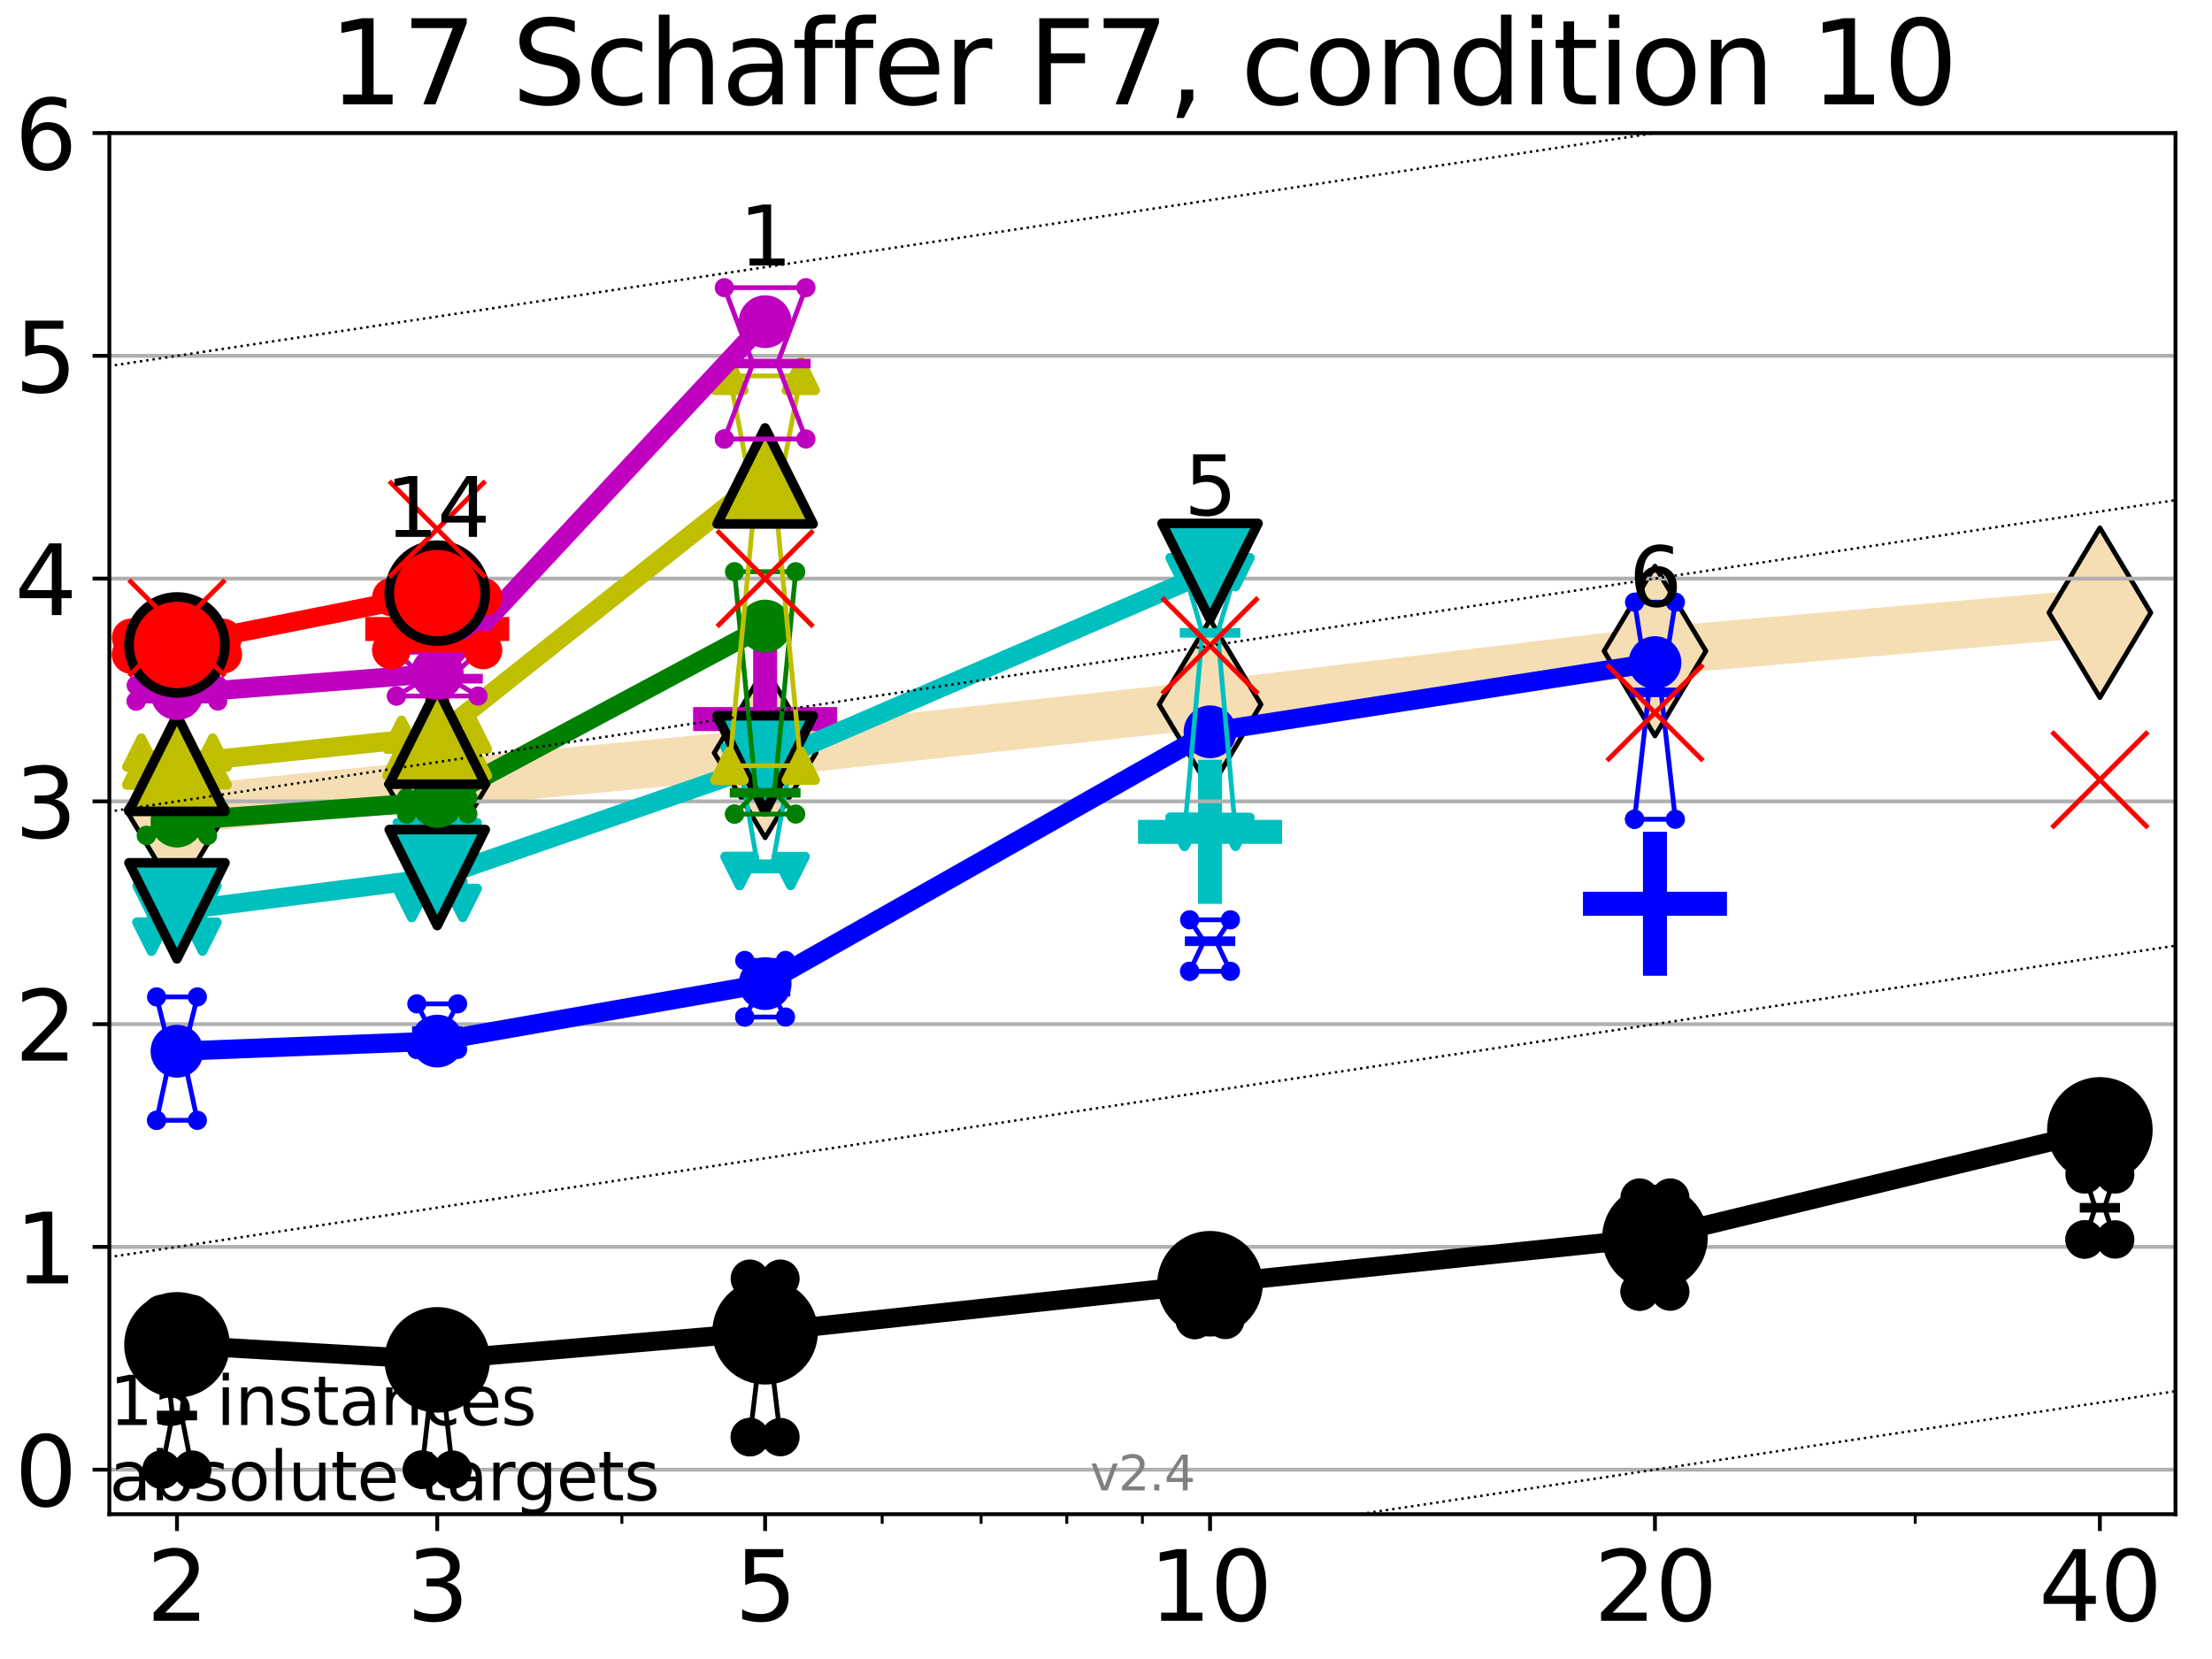 <?xml version="1.0" encoding="utf-8" standalone="no"?>
<!DOCTYPE svg PUBLIC "-//W3C//DTD SVG 1.1//EN"
  "http://www.w3.org/Graphics/SVG/1.1/DTD/svg11.dtd">
<svg height="345.6pt" version="1.1" viewBox="0 0 460.8 345.6" width="460.8pt" xmlns="http://www.w3.org/2000/svg" xmlns:xlink="http://www.w3.org/1999/xlink">
 <defs>
  <style type="text/css">*{stroke-linecap:butt;stroke-linejoin:round;}</style>
 </defs>
 <g id="figure_1">
  <g id="patch_1">
   <path d="M 0 345.6 
L 460.8 345.6 
L 460.8 0 
L 0 0 
z
" style="fill:#ffffff;"/>
  </g>
  <g id="axes_1">
   <g id="patch_2">
    <path d="M 22.78 315.44 
L 453.192 315.44 
L 453.192 27.72 
L 22.78 27.72 
z
" style="fill:#ffffff;"/>
   </g>
   <g id="line2d_1">
    <path clip-path="url(#p67216d1637)" d="M 36.868 168.719 
L 91.085 163.321 
L 159.39 156.834 
L 252.074 146.751 
L 344.758 135.626 
L 437.443 127.641 
" style="fill:none;stroke:#f5deb3;stroke-linecap:square;stroke-width:10;"/>
    <defs>
     <path d="M 0 17.678 
L 10.607 0 
L 0 -17.678 
L -10.607 0 
z
" id="m5fccb2bfd8" style="stroke:#000000;stroke-linejoin:miter;"/>
    </defs>
    <g clip-path="url(#p67216d1637)">
     <use style="fill:#f5deb3;stroke:#000000;stroke-linejoin:miter;" x="36.868" xlink:href="#m5fccb2bfd8" y="168.719"/>
     <use style="fill:#f5deb3;stroke:#000000;stroke-linejoin:miter;" x="91.085" xlink:href="#m5fccb2bfd8" y="163.321"/>
     <use style="fill:#f5deb3;stroke:#000000;stroke-linejoin:miter;" x="159.39" xlink:href="#m5fccb2bfd8" y="156.834"/>
     <use style="fill:#f5deb3;stroke:#000000;stroke-linejoin:miter;" x="252.074" xlink:href="#m5fccb2bfd8" y="146.751"/>
     <use style="fill:#f5deb3;stroke:#000000;stroke-linejoin:miter;" x="344.758" xlink:href="#m5fccb2bfd8" y="135.626"/>
     <use style="fill:#f5deb3;stroke:#000000;stroke-linejoin:miter;" x="437.443" xlink:href="#m5fccb2bfd8" y="127.641"/>
    </g>
   </g>
   <g id="line2d_2">
    <defs>
     <path d="M -15 0 
L 15 0 
M 0 15 
L 0 -15 
" id="mcf479175c9" style="stroke:#00bfbf;stroke-width:5;"/>
    </defs>
    <g clip-path="url(#p67216d1637)">
     <use style="fill:#00bfbf;stroke:#00bfbf;stroke-width:5;" x="252.074" xlink:href="#mcf479175c9" y="173.293"/>
    </g>
   </g>
   <g id="line2d_3">
    <defs>
     <path d="M -15 0 
L 15 0 
M 0 15 
L 0 -15 
" id="m627d068ee8" style="stroke:#0000ff;stroke-width:5;"/>
    </defs>
    <g clip-path="url(#p67216d1637)">
     <use style="fill:#0000ff;stroke:#0000ff;stroke-width:5;" x="344.758" xlink:href="#m627d068ee8" y="188.27"/>
    </g>
   </g>
   <g id="line2d_4">
    <defs>
     <path d="M -15 0 
L 15 0 
M 0 15 
L 0 -15 
" id="mbc32b6b5ed" style="stroke:#bf00bf;stroke-width:5;"/>
    </defs>
    <g clip-path="url(#p67216d1637)">
     <use style="fill:#bf00bf;stroke:#bf00bf;stroke-width:5;" x="159.39" xlink:href="#mbc32b6b5ed" y="149.793"/>
    </g>
   </g>
   <g id="line2d_5">
    <defs>
     <path d="M -15 0 
L 15 0 
M 0 15 
L 0 -15 
" id="m6032e05d05" style="stroke:#ff0000;stroke-width:5;"/>
    </defs>
    <g clip-path="url(#p67216d1637)">
     <use style="fill:#ff0000;stroke:#ff0000;stroke-width:5;" x="91.085" xlink:href="#m6032e05d05" y="131.036"/>
    </g>
   </g>
   <g id="matplotlib.axis_1">
    <g id="xtick_1">
     <g id="line2d_6">
      <defs>
       <path d="M 0 0 
L 0 3.5 
" id="m7c71f01459" style="stroke:#000000;stroke-width:0.8;"/>
      </defs>
      <g>
       <use style="stroke:#000000;stroke-width:0.8;" x="36.868" xlink:href="#m7c71f01459" y="315.44"/>
      </g>
     </g>
     <g id="text_1">
      <!-- 2 -->
      <g transform="translate(30.506 337.637)scale(0.2 -0.2)">
       <defs>
        <path d="M 1228 531 
L 3431 531 
L 3431 0 
L 469 0 
L 469 531 
Q 828 903 1448 1529 
Q 2069 2156 2228 2338 
Q 2531 2678 2651 2914 
Q 2772 3150 2772 3378 
Q 2772 3750 2511 3984 
Q 2250 4219 1831 4219 
Q 1534 4219 1204 4116 
Q 875 4013 500 3803 
L 500 4441 
Q 881 4594 1212 4672 
Q 1544 4750 1819 4750 
Q 2544 4750 2975 4387 
Q 3406 4025 3406 3419 
Q 3406 3131 3298 2873 
Q 3191 2616 2906 2266 
Q 2828 2175 2409 1742 
Q 1991 1309 1228 531 
z
" id="DejaVuSans-32" transform="scale(0.016)"/>
       </defs>
       <use xlink:href="#DejaVuSans-32"/>
      </g>
     </g>
    </g>
    <g id="xtick_2">
     <g id="line2d_7">
      <g>
       <use style="stroke:#000000;stroke-width:0.8;" x="91.085" xlink:href="#m7c71f01459" y="315.44"/>
      </g>
     </g>
     <g id="text_2">
      <!-- 3 -->
      <g transform="translate(84.723 337.637)scale(0.2 -0.2)">
       <defs>
        <path d="M 2597 2516 
Q 3050 2419 3304 2112 
Q 3559 1806 3559 1356 
Q 3559 666 3084 287 
Q 2609 -91 1734 -91 
Q 1441 -91 1130 -33 
Q 819 25 488 141 
L 488 750 
Q 750 597 1062 519 
Q 1375 441 1716 441 
Q 2309 441 2620 675 
Q 2931 909 2931 1356 
Q 2931 1769 2642 2001 
Q 2353 2234 1838 2234 
L 1294 2234 
L 1294 2753 
L 1863 2753 
Q 2328 2753 2575 2939 
Q 2822 3125 2822 3475 
Q 2822 3834 2567 4026 
Q 2313 4219 1838 4219 
Q 1578 4219 1281 4162 
Q 984 4106 628 3988 
L 628 4550 
Q 988 4650 1302 4700 
Q 1616 4750 1894 4750 
Q 2613 4750 3031 4423 
Q 3450 4097 3450 3541 
Q 3450 3153 3228 2886 
Q 3006 2619 2597 2516 
z
" id="DejaVuSans-33" transform="scale(0.016)"/>
       </defs>
       <use xlink:href="#DejaVuSans-33"/>
      </g>
     </g>
    </g>
    <g id="xtick_3">
     <g id="line2d_8">
      <g>
       <use style="stroke:#000000;stroke-width:0.8;" x="159.39" xlink:href="#m7c71f01459" y="315.44"/>
      </g>
     </g>
     <g id="text_3">
      <!-- 5 -->
      <g transform="translate(153.028 337.637)scale(0.2 -0.2)">
       <defs>
        <path d="M 691 4666 
L 3169 4666 
L 3169 4134 
L 1269 4134 
L 1269 2991 
Q 1406 3038 1543 3061 
Q 1681 3084 1819 3084 
Q 2600 3084 3056 2656 
Q 3513 2228 3513 1497 
Q 3513 744 3044 326 
Q 2575 -91 1722 -91 
Q 1428 -91 1123 -41 
Q 819 9 494 109 
L 494 744 
Q 775 591 1075 516 
Q 1375 441 1709 441 
Q 2250 441 2565 725 
Q 2881 1009 2881 1497 
Q 2881 1984 2565 2268 
Q 2250 2553 1709 2553 
Q 1456 2553 1204 2497 
Q 953 2441 691 2322 
L 691 4666 
z
" id="DejaVuSans-35" transform="scale(0.016)"/>
       </defs>
       <use xlink:href="#DejaVuSans-35"/>
      </g>
     </g>
    </g>
    <g id="xtick_4">
     <g id="line2d_9">
      <g>
       <use style="stroke:#000000;stroke-width:0.8;" x="252.074" xlink:href="#m7c71f01459" y="315.44"/>
      </g>
     </g>
     <g id="text_4">
      <!-- 10 -->
      <g transform="translate(239.349 337.637)scale(0.2 -0.2)">
       <defs>
        <path d="M 794 531 
L 1825 531 
L 1825 4091 
L 703 3866 
L 703 4441 
L 1819 4666 
L 2450 4666 
L 2450 531 
L 3481 531 
L 3481 0 
L 794 0 
L 794 531 
z
" id="DejaVuSans-31" transform="scale(0.016)"/>
        <path d="M 2034 4250 
Q 1547 4250 1301 3770 
Q 1056 3291 1056 2328 
Q 1056 1369 1301 889 
Q 1547 409 2034 409 
Q 2525 409 2770 889 
Q 3016 1369 3016 2328 
Q 3016 3291 2770 3770 
Q 2525 4250 2034 4250 
z
M 2034 4750 
Q 2819 4750 3233 4129 
Q 3647 3509 3647 2328 
Q 3647 1150 3233 529 
Q 2819 -91 2034 -91 
Q 1250 -91 836 529 
Q 422 1150 422 2328 
Q 422 3509 836 4129 
Q 1250 4750 2034 4750 
z
" id="DejaVuSans-30" transform="scale(0.016)"/>
       </defs>
       <use xlink:href="#DejaVuSans-31"/>
       <use x="63.623" xlink:href="#DejaVuSans-30"/>
      </g>
     </g>
    </g>
    <g id="xtick_5">
     <g id="line2d_10">
      <g>
       <use style="stroke:#000000;stroke-width:0.8;" x="344.758" xlink:href="#m7c71f01459" y="315.44"/>
      </g>
     </g>
     <g id="text_5">
      <!-- 20 -->
      <g transform="translate(332.033 337.637)scale(0.2 -0.2)">
       <use xlink:href="#DejaVuSans-32"/>
       <use x="63.623" xlink:href="#DejaVuSans-30"/>
      </g>
     </g>
    </g>
    <g id="xtick_6">
     <g id="line2d_11">
      <g>
       <use style="stroke:#000000;stroke-width:0.8;" x="437.443" xlink:href="#m7c71f01459" y="315.44"/>
      </g>
     </g>
     <g id="text_6">
      <!-- 40 -->
      <g transform="translate(424.718 337.637)scale(0.2 -0.2)">
       <defs>
        <path d="M 2419 4116 
L 825 1625 
L 2419 1625 
L 2419 4116 
z
M 2253 4666 
L 3047 4666 
L 3047 1625 
L 3713 1625 
L 3713 1100 
L 3047 1100 
L 3047 0 
L 2419 0 
L 2419 1100 
L 313 1100 
L 313 1709 
L 2253 4666 
z
" id="DejaVuSans-34" transform="scale(0.016)"/>
       </defs>
       <use xlink:href="#DejaVuSans-34"/>
       <use x="63.623" xlink:href="#DejaVuSans-30"/>
      </g>
     </g>
    </g>
    <g id="xtick_7">
     <g id="line2d_12">
      <defs>
       <path d="M 0 0 
L 0 2 
" id="m16efe6712c" style="stroke:#000000;stroke-width:0.6;"/>
      </defs>
      <g>
       <use style="stroke:#000000;stroke-width:0.6;" x="129.552" xlink:href="#m16efe6712c" y="315.44"/>
      </g>
     </g>
    </g>
    <g id="xtick_8">
     <g id="line2d_13">
      <g>
       <use style="stroke:#000000;stroke-width:0.6;" x="183.769" xlink:href="#m16efe6712c" y="315.44"/>
      </g>
     </g>
    </g>
    <g id="xtick_9">
     <g id="line2d_14">
      <g>
       <use style="stroke:#000000;stroke-width:0.6;" x="204.381" xlink:href="#m16efe6712c" y="315.44"/>
      </g>
     </g>
    </g>
    <g id="xtick_10">
     <g id="line2d_15">
      <g>
       <use style="stroke:#000000;stroke-width:0.6;" x="222.237" xlink:href="#m16efe6712c" y="315.44"/>
      </g>
     </g>
    </g>
    <g id="xtick_11">
     <g id="line2d_16">
      <g>
       <use style="stroke:#000000;stroke-width:0.6;" x="237.986" xlink:href="#m16efe6712c" y="315.44"/>
      </g>
     </g>
    </g>
    <g id="xtick_12">
     <g id="line2d_17">
      <g>
       <use style="stroke:#000000;stroke-width:0.6;" x="398.975" xlink:href="#m16efe6712c" y="315.44"/>
      </g>
     </g>
    </g>
   </g>
   <g id="matplotlib.axis_2">
    <g id="ytick_1">
     <g id="line2d_18">
      <path clip-path="url(#p67216d1637)" d="M 22.78 306.159 
L 453.192 306.159 
" style="fill:none;stroke:#b0b0b0;stroke-linecap:square;stroke-width:0.8;"/>
     </g>
     <g id="line2d_19">
      <defs>
       <path d="M 0 0 
L -3.5 0 
" id="m3c27b50749" style="stroke:#000000;stroke-width:0.8;"/>
      </defs>
      <g>
       <use style="stroke:#000000;stroke-width:0.8;" x="22.78" xlink:href="#m3c27b50749" y="306.159"/>
      </g>
     </g>
     <g id="text_7">
      <!-- 0 -->
      <g transform="translate(3.055 313.757)scale(0.2 -0.2)">
       <use xlink:href="#DejaVuSans-30"/>
      </g>
     </g>
    </g>
    <g id="ytick_2">
     <g id="line2d_20">
      <path clip-path="url(#p67216d1637)" d="M 22.78 259.752 
L 453.192 259.752 
" style="fill:none;stroke:#b0b0b0;stroke-linecap:square;stroke-width:0.8;"/>
     </g>
     <g id="line2d_21">
      <g>
       <use style="stroke:#000000;stroke-width:0.8;" x="22.78" xlink:href="#m3c27b50749" y="259.752"/>
      </g>
     </g>
     <g id="text_8">
      <!-- 1 -->
      <g transform="translate(3.055 267.351)scale(0.2 -0.2)">
       <use xlink:href="#DejaVuSans-31"/>
      </g>
     </g>
    </g>
    <g id="ytick_3">
     <g id="line2d_22">
      <path clip-path="url(#p67216d1637)" d="M 22.78 213.346 
L 453.192 213.346 
" style="fill:none;stroke:#b0b0b0;stroke-linecap:square;stroke-width:0.8;"/>
     </g>
     <g id="line2d_23">
      <g>
       <use style="stroke:#000000;stroke-width:0.8;" x="22.78" xlink:href="#m3c27b50749" y="213.346"/>
      </g>
     </g>
     <g id="text_9">
      <!-- 2 -->
      <g transform="translate(3.055 220.944)scale(0.2 -0.2)">
       <use xlink:href="#DejaVuSans-32"/>
      </g>
     </g>
    </g>
    <g id="ytick_4">
     <g id="line2d_24">
      <path clip-path="url(#p67216d1637)" d="M 22.78 166.939 
L 453.192 166.939 
" style="fill:none;stroke:#b0b0b0;stroke-linecap:square;stroke-width:0.8;"/>
     </g>
     <g id="line2d_25">
      <g>
       <use style="stroke:#000000;stroke-width:0.8;" x="22.78" xlink:href="#m3c27b50749" y="166.939"/>
      </g>
     </g>
     <g id="text_10">
      <!-- 3 -->
      <g transform="translate(3.055 174.538)scale(0.2 -0.2)">
       <use xlink:href="#DejaVuSans-33"/>
      </g>
     </g>
    </g>
    <g id="ytick_5">
     <g id="line2d_26">
      <path clip-path="url(#p67216d1637)" d="M 22.78 120.533 
L 453.192 120.533 
" style="fill:none;stroke:#b0b0b0;stroke-linecap:square;stroke-width:0.8;"/>
     </g>
     <g id="line2d_27">
      <g>
       <use style="stroke:#000000;stroke-width:0.8;" x="22.78" xlink:href="#m3c27b50749" y="120.533"/>
      </g>
     </g>
     <g id="text_11">
      <!-- 4 -->
      <g transform="translate(3.055 128.131)scale(0.2 -0.2)">
       <use xlink:href="#DejaVuSans-34"/>
      </g>
     </g>
    </g>
    <g id="ytick_6">
     <g id="line2d_28">
      <path clip-path="url(#p67216d1637)" d="M 22.78 74.126 
L 453.192 74.126 
" style="fill:none;stroke:#b0b0b0;stroke-linecap:square;stroke-width:0.8;"/>
     </g>
     <g id="line2d_29">
      <g>
       <use style="stroke:#000000;stroke-width:0.8;" x="22.78" xlink:href="#m3c27b50749" y="74.126"/>
      </g>
     </g>
     <g id="text_12">
      <!-- 5 -->
      <g transform="translate(3.055 81.725)scale(0.2 -0.2)">
       <use xlink:href="#DejaVuSans-35"/>
      </g>
     </g>
    </g>
    <g id="ytick_7">
     <g id="line2d_30">
      <path clip-path="url(#p67216d1637)" d="M 22.78 27.72 
L 453.192 27.72 
" style="fill:none;stroke:#b0b0b0;stroke-linecap:square;stroke-width:0.8;"/>
     </g>
     <g id="line2d_31">
      <g>
       <use style="stroke:#000000;stroke-width:0.8;" x="22.78" xlink:href="#m3c27b50749" y="27.72"/>
      </g>
     </g>
     <g id="text_13">
      <!-- 6 -->
      <g transform="translate(3.055 35.318)scale(0.2 -0.2)">
       <defs>
        <path d="M 2113 2584 
Q 1688 2584 1439 2293 
Q 1191 2003 1191 1497 
Q 1191 994 1439 701 
Q 1688 409 2113 409 
Q 2538 409 2786 701 
Q 3034 994 3034 1497 
Q 3034 2003 2786 2293 
Q 2538 2584 2113 2584 
z
M 3366 4563 
L 3366 3988 
Q 3128 4100 2886 4159 
Q 2644 4219 2406 4219 
Q 1781 4219 1451 3797 
Q 1122 3375 1075 2522 
Q 1259 2794 1537 2939 
Q 1816 3084 2150 3084 
Q 2853 3084 3261 2657 
Q 3669 2231 3669 1497 
Q 3669 778 3244 343 
Q 2819 -91 2113 -91 
Q 1303 -91 875 529 
Q 447 1150 447 2328 
Q 447 3434 972 4092 
Q 1497 4750 2381 4750 
Q 2619 4750 2861 4703 
Q 3103 4656 3366 4563 
z
" id="DejaVuSans-36" transform="scale(0.016)"/>
       </defs>
       <use xlink:href="#DejaVuSans-36"/>
      </g>
     </g>
    </g>
   </g>
   <g id="line2d_32">
    <path clip-path="url(#p67216d1637)" d="M 33.682 306.159 
L 35.912 294.88 
L 33.682 273.722 
L 40.054 273.722 
L 37.824 294.88 
L 40.054 306.159 
L 33.682 306.159 
" style="fill:none;stroke:#000000;stroke-linecap:square;"/>
   </g>
   <g id="line2d_33">
    <path clip-path="url(#p67216d1637)" d="M 33.682 306.159 
L 40.054 306.159 
L 40.054 273.722 
L 33.682 273.722 
L 33.682 306.159 
" style="fill:none;"/>
    <defs>
     <path d="M 0 3 
C 0.796 3 1.559 2.684 2.121 2.121 
C 2.684 1.559 3 0.796 3 0 
C 3 -0.796 2.684 -1.559 2.121 -2.121 
C 1.559 -2.684 0.796 -3 0 -3 
C -0.796 -3 -1.559 -2.684 -2.121 -2.121 
C -2.684 -1.559 -3 -0.796 -3 0 
C -3 0.796 -2.684 1.559 -2.121 2.121 
C -1.559 2.684 -0.796 3 0 3 
z
" id="m571a98ba5f" style="stroke:#000000;stroke-width:2;"/>
    </defs>
    <g clip-path="url(#p67216d1637)">
     <use style="stroke:#000000;stroke-width:2;" x="33.682" xlink:href="#m571a98ba5f" y="306.159"/>
     <use style="stroke:#000000;stroke-width:2;" x="40.054" xlink:href="#m571a98ba5f" y="306.159"/>
     <use style="stroke:#000000;stroke-width:2;" x="40.054" xlink:href="#m571a98ba5f" y="273.722"/>
     <use style="stroke:#000000;stroke-width:2;" x="33.682" xlink:href="#m571a98ba5f" y="273.722"/>
     <use style="stroke:#000000;stroke-width:2;" x="33.682" xlink:href="#m571a98ba5f" y="306.159"/>
    </g>
   </g>
   <g id="line2d_34">
    <path clip-path="url(#p67216d1637)" d="M 33.682 294.88 
L 40.054 294.88 
" style="fill:none;stroke:#000000;stroke-linecap:square;stroke-width:2;"/>
   </g>
   <g id="line2d_35">
    <path clip-path="url(#p67216d1637)" d="M 87.899 306.159 
L 90.129 286.391 
L 87.899 281.894 
L 94.271 281.894 
L 92.041 286.391 
L 94.271 306.159 
L 87.899 306.159 
" style="fill:none;stroke:#000000;stroke-linecap:square;"/>
   </g>
   <g id="line2d_36">
    <path clip-path="url(#p67216d1637)" d="M 87.899 306.159 
L 94.271 306.159 
L 94.271 281.894 
L 87.899 281.894 
L 87.899 306.159 
" style="fill:none;"/>
    <g clip-path="url(#p67216d1637)">
     <use style="stroke:#000000;stroke-width:2;" x="87.899" xlink:href="#m571a98ba5f" y="306.159"/>
     <use style="stroke:#000000;stroke-width:2;" x="94.271" xlink:href="#m571a98ba5f" y="306.159"/>
     <use style="stroke:#000000;stroke-width:2;" x="94.271" xlink:href="#m571a98ba5f" y="281.894"/>
     <use style="stroke:#000000;stroke-width:2;" x="87.899" xlink:href="#m571a98ba5f" y="281.894"/>
     <use style="stroke:#000000;stroke-width:2;" x="87.899" xlink:href="#m571a98ba5f" y="306.159"/>
    </g>
   </g>
   <g id="line2d_37">
    <path clip-path="url(#p67216d1637)" d="M 87.899 286.391 
L 94.271 286.391 
" style="fill:none;stroke:#000000;stroke-linecap:square;stroke-width:2;"/>
   </g>
   <g id="line2d_38">
    <path clip-path="url(#p67216d1637)" d="M 156.204 299.377 
L 158.434 280.91 
L 156.204 266.373 
L 162.576 266.373 
L 160.346 280.91 
L 162.576 299.377 
L 156.204 299.377 
" style="fill:none;stroke:#000000;stroke-linecap:square;"/>
   </g>
   <g id="line2d_39">
    <path clip-path="url(#p67216d1637)" d="M 156.204 299.377 
L 162.576 299.377 
L 162.576 266.373 
L 156.204 266.373 
L 156.204 299.377 
" style="fill:none;"/>
    <g clip-path="url(#p67216d1637)">
     <use style="stroke:#000000;stroke-width:2;" x="156.204" xlink:href="#m571a98ba5f" y="299.377"/>
     <use style="stroke:#000000;stroke-width:2;" x="162.576" xlink:href="#m571a98ba5f" y="299.377"/>
     <use style="stroke:#000000;stroke-width:2;" x="162.576" xlink:href="#m571a98ba5f" y="266.373"/>
     <use style="stroke:#000000;stroke-width:2;" x="156.204" xlink:href="#m571a98ba5f" y="266.373"/>
     <use style="stroke:#000000;stroke-width:2;" x="156.204" xlink:href="#m571a98ba5f" y="299.377"/>
    </g>
   </g>
   <g id="line2d_40">
    <path clip-path="url(#p67216d1637)" d="M 156.204 280.91 
L 162.576 280.91 
" style="fill:none;stroke:#000000;stroke-linecap:square;stroke-width:2;"/>
   </g>
   <g id="line2d_41">
    <path clip-path="url(#p67216d1637)" d="M 248.888 274.969 
L 251.118 272.932 
L 248.888 262.101 
L 255.26 262.101 
L 253.03 272.932 
L 255.26 274.969 
L 248.888 274.969 
" style="fill:none;stroke:#000000;stroke-linecap:square;"/>
   </g>
   <g id="line2d_42">
    <path clip-path="url(#p67216d1637)" d="M 248.888 274.969 
L 255.26 274.969 
L 255.26 262.101 
L 248.888 262.101 
L 248.888 274.969 
" style="fill:none;"/>
    <g clip-path="url(#p67216d1637)">
     <use style="stroke:#000000;stroke-width:2;" x="248.888" xlink:href="#m571a98ba5f" y="274.969"/>
     <use style="stroke:#000000;stroke-width:2;" x="255.26" xlink:href="#m571a98ba5f" y="274.969"/>
     <use style="stroke:#000000;stroke-width:2;" x="255.26" xlink:href="#m571a98ba5f" y="262.101"/>
     <use style="stroke:#000000;stroke-width:2;" x="248.888" xlink:href="#m571a98ba5f" y="262.101"/>
     <use style="stroke:#000000;stroke-width:2;" x="248.888" xlink:href="#m571a98ba5f" y="274.969"/>
    </g>
   </g>
   <g id="line2d_43">
    <path clip-path="url(#p67216d1637)" d="M 248.888 272.932 
L 255.26 272.932 
" style="fill:none;stroke:#000000;stroke-linecap:square;stroke-width:2;"/>
   </g>
   <g id="line2d_44">
    <path clip-path="url(#p67216d1637)" d="M 341.572 269.064 
L 343.803 262.329 
L 341.572 249.477 
L 347.945 249.477 
L 345.714 262.329 
L 347.945 269.064 
L 341.572 269.064 
" style="fill:none;stroke:#000000;stroke-linecap:square;"/>
   </g>
   <g id="line2d_45">
    <path clip-path="url(#p67216d1637)" d="M 341.572 269.064 
L 347.945 269.064 
L 347.945 249.477 
L 341.572 249.477 
L 341.572 269.064 
" style="fill:none;"/>
    <g clip-path="url(#p67216d1637)">
     <use style="stroke:#000000;stroke-width:2;" x="341.572" xlink:href="#m571a98ba5f" y="269.064"/>
     <use style="stroke:#000000;stroke-width:2;" x="347.945" xlink:href="#m571a98ba5f" y="269.064"/>
     <use style="stroke:#000000;stroke-width:2;" x="347.945" xlink:href="#m571a98ba5f" y="249.477"/>
     <use style="stroke:#000000;stroke-width:2;" x="341.572" xlink:href="#m571a98ba5f" y="249.477"/>
     <use style="stroke:#000000;stroke-width:2;" x="341.572" xlink:href="#m571a98ba5f" y="269.064"/>
    </g>
   </g>
   <g id="line2d_46">
    <path clip-path="url(#p67216d1637)" d="M 341.572 262.329 
L 347.945 262.329 
" style="fill:none;stroke:#000000;stroke-linecap:square;stroke-width:2;"/>
   </g>
   <g id="line2d_47">
    <path clip-path="url(#p67216d1637)" d="M 434.257 258.201 
L 436.487 251.597 
L 434.257 244.656 
L 440.629 244.656 
L 438.398 251.597 
L 440.629 258.201 
L 434.257 258.201 
" style="fill:none;stroke:#000000;stroke-linecap:square;"/>
   </g>
   <g id="line2d_48">
    <path clip-path="url(#p67216d1637)" d="M 434.257 258.201 
L 440.629 258.201 
L 440.629 244.656 
L 434.257 244.656 
L 434.257 258.201 
" style="fill:none;"/>
    <g clip-path="url(#p67216d1637)">
     <use style="stroke:#000000;stroke-width:2;" x="434.257" xlink:href="#m571a98ba5f" y="258.201"/>
     <use style="stroke:#000000;stroke-width:2;" x="440.629" xlink:href="#m571a98ba5f" y="258.201"/>
     <use style="stroke:#000000;stroke-width:2;" x="440.629" xlink:href="#m571a98ba5f" y="244.656"/>
     <use style="stroke:#000000;stroke-width:2;" x="434.257" xlink:href="#m571a98ba5f" y="244.656"/>
     <use style="stroke:#000000;stroke-width:2;" x="434.257" xlink:href="#m571a98ba5f" y="258.201"/>
    </g>
   </g>
   <g id="line2d_49">
    <path clip-path="url(#p67216d1637)" d="M 434.257 251.597 
L 440.629 251.597 
" style="fill:none;stroke:#000000;stroke-linecap:square;stroke-width:2;"/>
   </g>
   <g id="line2d_50">
    <path clip-path="url(#p67216d1637)" d="M 36.868 280.157 
L 91.085 283.284 
" style="fill:none;stroke:#000000;stroke-linecap:square;stroke-width:4;"/>
   </g>
   <g id="line2d_51">
    <path clip-path="url(#p67216d1637)" d="M 91.085 283.284 
L 159.39 277.429 
" style="fill:none;stroke:#000000;stroke-linecap:square;stroke-width:4;"/>
   </g>
   <g id="line2d_52">
    <path clip-path="url(#p67216d1637)" d="M 159.39 277.429 
L 252.074 267.426 
" style="fill:none;stroke:#000000;stroke-linecap:square;stroke-width:4;"/>
   </g>
   <g id="line2d_53">
    <path clip-path="url(#p67216d1637)" d="M 252.074 267.426 
L 344.758 257.807 
" style="fill:none;stroke:#000000;stroke-linecap:square;stroke-width:4;"/>
   </g>
   <g id="line2d_54">
    <path clip-path="url(#p67216d1637)" d="M 344.758 257.807 
L 437.443 235.379 
" style="fill:none;stroke:#000000;stroke-linecap:square;stroke-width:4;"/>
   </g>
   <g id="line2d_55">
    <path clip-path="url(#p67216d1637)" d="M 36.868 280.157 
L 91.085 283.284 
L 159.39 277.429 
L 252.074 267.426 
L 344.758 257.807 
L 437.443 235.379 
" style="fill:none;"/>
    <defs>
     <path d="M 0 10 
C 2.652 10 5.196 8.946 7.071 7.071 
C 8.946 5.196 10 2.652 10 0 
C 10 -2.652 8.946 -5.196 7.071 -7.071 
C 5.196 -8.946 2.652 -10 0 -10 
C -2.652 -10 -5.196 -8.946 -7.071 -7.071 
C -8.946 -5.196 -10 -2.652 -10 0 
C -10 2.652 -8.946 5.196 -7.071 7.071 
C -5.196 8.946 -2.652 10 0 10 
z
" id="ma0e3dd2bdc" style="stroke:#000000;stroke-width:2;"/>
    </defs>
    <g clip-path="url(#p67216d1637)">
     <use style="stroke:#000000;stroke-width:2;" x="36.868" xlink:href="#ma0e3dd2bdc" y="280.157"/>
     <use style="stroke:#000000;stroke-width:2;" x="91.085" xlink:href="#ma0e3dd2bdc" y="283.284"/>
     <use style="stroke:#000000;stroke-width:2;" x="159.39" xlink:href="#ma0e3dd2bdc" y="277.429"/>
     <use style="stroke:#000000;stroke-width:2;" x="252.074" xlink:href="#ma0e3dd2bdc" y="267.426"/>
     <use style="stroke:#000000;stroke-width:2;" x="344.758" xlink:href="#ma0e3dd2bdc" y="257.807"/>
     <use style="stroke:#000000;stroke-width:2;" x="437.443" xlink:href="#ma0e3dd2bdc" y="235.379"/>
    </g>
   </g>
   <g id="line2d_56">
    <path clip-path="url(#p67216d1637)" d="M 32.62 233.384 
L 35.594 219.62 
L 32.62 207.674 
L 41.116 207.674 
L 38.143 219.62 
L 41.116 233.384 
L 32.62 233.384 
" style="fill:none;stroke:#0000ff;stroke-linecap:square;"/>
   </g>
   <g id="line2d_57">
    <path clip-path="url(#p67216d1637)" d="M 32.62 233.384 
L 41.116 233.384 
L 41.116 207.674 
L 32.62 207.674 
L 32.62 233.384 
" style="fill:none;"/>
    <defs>
     <path d="M 0 1.5 
C 0.398 1.5 0.779 1.342 1.061 1.061 
C 1.342 0.779 1.5 0.398 1.5 0 
C 1.5 -0.398 1.342 -0.779 1.061 -1.061 
C 0.779 -1.342 0.398 -1.5 0 -1.5 
C -0.398 -1.5 -0.779 -1.342 -1.061 -1.061 
C -1.342 -0.779 -1.5 -0.398 -1.5 0 
C -1.5 0.398 -1.342 0.779 -1.061 1.061 
C -0.779 1.342 -0.398 1.5 0 1.5 
z
" id="ma4093ba1c0" style="stroke:#0000ff;"/>
    </defs>
    <g clip-path="url(#p67216d1637)">
     <use style="fill:#0000ff;stroke:#0000ff;" x="32.62" xlink:href="#ma4093ba1c0" y="233.384"/>
     <use style="fill:#0000ff;stroke:#0000ff;" x="41.116" xlink:href="#ma4093ba1c0" y="233.384"/>
     <use style="fill:#0000ff;stroke:#0000ff;" x="41.116" xlink:href="#ma4093ba1c0" y="207.674"/>
     <use style="fill:#0000ff;stroke:#0000ff;" x="32.62" xlink:href="#ma4093ba1c0" y="207.674"/>
     <use style="fill:#0000ff;stroke:#0000ff;" x="32.62" xlink:href="#ma4093ba1c0" y="233.384"/>
    </g>
   </g>
   <g id="line2d_58">
    <path clip-path="url(#p67216d1637)" d="M 32.62 219.62 
L 41.116 219.62 
" style="fill:none;stroke:#0000ff;stroke-linecap:square;stroke-width:2;"/>
   </g>
   <g id="line2d_59">
    <path clip-path="url(#p67216d1637)" d="M 86.837 218.613 
L 89.811 214.808 
L 86.837 209.119 
L 95.333 209.119 
L 92.359 214.808 
L 95.333 218.613 
L 86.837 218.613 
" style="fill:none;stroke:#0000ff;stroke-linecap:square;"/>
   </g>
   <g id="line2d_60">
    <path clip-path="url(#p67216d1637)" d="M 86.837 218.613 
L 95.333 218.613 
L 95.333 209.119 
L 86.837 209.119 
L 86.837 218.613 
" style="fill:none;"/>
    <g clip-path="url(#p67216d1637)">
     <use style="fill:#0000ff;stroke:#0000ff;" x="86.837" xlink:href="#ma4093ba1c0" y="218.613"/>
     <use style="fill:#0000ff;stroke:#0000ff;" x="95.333" xlink:href="#ma4093ba1c0" y="218.613"/>
     <use style="fill:#0000ff;stroke:#0000ff;" x="95.333" xlink:href="#ma4093ba1c0" y="209.119"/>
     <use style="fill:#0000ff;stroke:#0000ff;" x="86.837" xlink:href="#ma4093ba1c0" y="209.119"/>
     <use style="fill:#0000ff;stroke:#0000ff;" x="86.837" xlink:href="#ma4093ba1c0" y="218.613"/>
    </g>
   </g>
   <g id="line2d_61">
    <path clip-path="url(#p67216d1637)" d="M 86.837 214.808 
L 95.333 214.808 
" style="fill:none;stroke:#0000ff;stroke-linecap:square;stroke-width:2;"/>
   </g>
   <g id="line2d_62">
    <path clip-path="url(#p67216d1637)" d="M 155.142 211.87 
L 158.116 206.593 
L 155.142 200.073 
L 163.638 200.073 
L 160.665 206.593 
L 163.638 211.87 
L 155.142 211.87 
" style="fill:none;stroke:#0000ff;stroke-linecap:square;"/>
   </g>
   <g id="line2d_63">
    <path clip-path="url(#p67216d1637)" d="M 155.142 211.87 
L 163.638 211.87 
L 163.638 200.073 
L 155.142 200.073 
L 155.142 211.87 
" style="fill:none;"/>
    <g clip-path="url(#p67216d1637)">
     <use style="fill:#0000ff;stroke:#0000ff;" x="155.142" xlink:href="#ma4093ba1c0" y="211.87"/>
     <use style="fill:#0000ff;stroke:#0000ff;" x="163.638" xlink:href="#ma4093ba1c0" y="211.87"/>
     <use style="fill:#0000ff;stroke:#0000ff;" x="163.638" xlink:href="#ma4093ba1c0" y="200.073"/>
     <use style="fill:#0000ff;stroke:#0000ff;" x="155.142" xlink:href="#ma4093ba1c0" y="200.073"/>
     <use style="fill:#0000ff;stroke:#0000ff;" x="155.142" xlink:href="#ma4093ba1c0" y="211.87"/>
    </g>
   </g>
   <g id="line2d_64">
    <path clip-path="url(#p67216d1637)" d="M 155.142 206.593 
L 163.638 206.593 
" style="fill:none;stroke:#0000ff;stroke-linecap:square;stroke-width:2;"/>
   </g>
   <g id="line2d_65">
    <path clip-path="url(#p67216d1637)" d="M 247.826 202.346 
L 250.8 196.074 
L 247.826 191.611 
L 256.322 191.611 
L 253.349 196.074 
L 256.322 202.346 
L 247.826 202.346 
" style="fill:none;stroke:#0000ff;stroke-linecap:square;"/>
   </g>
   <g id="line2d_66">
    <path clip-path="url(#p67216d1637)" d="M 247.826 202.346 
L 256.322 202.346 
L 256.322 191.611 
L 247.826 191.611 
L 247.826 202.346 
" style="fill:none;"/>
    <g clip-path="url(#p67216d1637)">
     <use style="fill:#0000ff;stroke:#0000ff;" x="247.826" xlink:href="#ma4093ba1c0" y="202.346"/>
     <use style="fill:#0000ff;stroke:#0000ff;" x="256.322" xlink:href="#ma4093ba1c0" y="202.346"/>
     <use style="fill:#0000ff;stroke:#0000ff;" x="256.322" xlink:href="#ma4093ba1c0" y="191.611"/>
     <use style="fill:#0000ff;stroke:#0000ff;" x="247.826" xlink:href="#ma4093ba1c0" y="191.611"/>
     <use style="fill:#0000ff;stroke:#0000ff;" x="247.826" xlink:href="#ma4093ba1c0" y="202.346"/>
    </g>
   </g>
   <g id="line2d_67">
    <path clip-path="url(#p67216d1637)" d="M 247.826 196.074 
L 256.322 196.074 
" style="fill:none;stroke:#0000ff;stroke-linecap:square;stroke-width:2;"/>
   </g>
   <g id="line2d_68">
    <path clip-path="url(#p67216d1637)" d="M 340.51 170.668 
L 343.484 144.236 
L 340.51 125.441 
L 349.007 125.441 
L 346.033 144.236 
L 349.007 170.668 
L 340.51 170.668 
" style="fill:none;stroke:#0000ff;stroke-linecap:square;"/>
   </g>
   <g id="line2d_69">
    <path clip-path="url(#p67216d1637)" d="M 340.51 170.668 
L 349.007 170.668 
L 349.007 125.441 
L 340.51 125.441 
L 340.51 170.668 
" style="fill:none;"/>
    <g clip-path="url(#p67216d1637)">
     <use style="fill:#0000ff;stroke:#0000ff;" x="340.51" xlink:href="#ma4093ba1c0" y="170.668"/>
     <use style="fill:#0000ff;stroke:#0000ff;" x="349.007" xlink:href="#ma4093ba1c0" y="170.668"/>
     <use style="fill:#0000ff;stroke:#0000ff;" x="349.007" xlink:href="#ma4093ba1c0" y="125.441"/>
     <use style="fill:#0000ff;stroke:#0000ff;" x="340.51" xlink:href="#ma4093ba1c0" y="125.441"/>
     <use style="fill:#0000ff;stroke:#0000ff;" x="340.51" xlink:href="#ma4093ba1c0" y="170.668"/>
    </g>
   </g>
   <g id="line2d_70">
    <path clip-path="url(#p67216d1637)" d="M 340.51 144.236 
L 349.007 144.236 
" style="fill:none;stroke:#0000ff;stroke-linecap:square;stroke-width:2;"/>
   </g>
   <g id="line2d_71">
    <path clip-path="url(#p67216d1637)" d="M 36.868 218.992 
L 91.085 216.881 
" style="fill:none;stroke:#0000ff;stroke-linecap:square;stroke-width:4;"/>
   </g>
   <g id="line2d_72">
    <path clip-path="url(#p67216d1637)" d="M 91.085 216.881 
L 159.39 204.904 
" style="fill:none;stroke:#0000ff;stroke-linecap:square;stroke-width:4;"/>
   </g>
   <g id="line2d_73">
    <path clip-path="url(#p67216d1637)" d="M 159.39 204.904 
L 252.074 152.449 
" style="fill:none;stroke:#0000ff;stroke-linecap:square;stroke-width:4;"/>
   </g>
   <g id="line2d_74">
    <path clip-path="url(#p67216d1637)" d="M 252.074 152.449 
L 344.758 138.03 
" style="fill:none;stroke:#0000ff;stroke-linecap:square;stroke-width:4;"/>
   </g>
   <g id="line2d_75">
    <path clip-path="url(#p67216d1637)" d="M 36.868 218.992 
L 91.085 216.881 
L 159.39 204.904 
L 252.074 152.449 
L 344.758 138.03 
" style="fill:none;"/>
    <defs>
     <path d="M 0 5 
C 1.326 5 2.598 4.473 3.536 3.536 
C 4.473 2.598 5 1.326 5 0 
C 5 -1.326 4.473 -2.598 3.536 -3.536 
C 2.598 -4.473 1.326 -5 0 -5 
C -1.326 -5 -2.598 -4.473 -3.536 -3.536 
C -4.473 -2.598 -5 -1.326 -5 0 
C -5 1.326 -4.473 2.598 -3.536 3.536 
C -2.598 4.473 -1.326 5 0 5 
z
" id="mf6f5d2def6" style="stroke:#0000ff;"/>
    </defs>
    <g clip-path="url(#p67216d1637)">
     <use style="fill:#0000ff;stroke:#0000ff;" x="36.868" xlink:href="#mf6f5d2def6" y="218.992"/>
     <use style="fill:#0000ff;stroke:#0000ff;" x="91.085" xlink:href="#mf6f5d2def6" y="216.881"/>
     <use style="fill:#0000ff;stroke:#0000ff;" x="159.39" xlink:href="#mf6f5d2def6" y="204.904"/>
     <use style="fill:#0000ff;stroke:#0000ff;" x="252.074" xlink:href="#mf6f5d2def6" y="152.449"/>
     <use style="fill:#0000ff;stroke:#0000ff;" x="344.758" xlink:href="#mf6f5d2def6" y="138.03"/>
    </g>
   </g>
   <g id="line2d_76">
    <path clip-path="url(#p67216d1637)" d="M 31.558 195.122 
L 35.275 191.629 
L 31.558 187.53 
L 42.178 187.53 
L 38.461 191.629 
L 42.178 195.122 
L 31.558 195.122 
" style="fill:none;stroke:#00bfbf;stroke-linecap:square;"/>
   </g>
   <g id="line2d_77">
    <path clip-path="url(#p67216d1637)" d="M 31.558 195.122 
L 42.178 195.122 
L 42.178 187.53 
L 31.558 187.53 
L 31.558 195.122 
" style="fill:none;"/>
    <defs>
     <path d="M -0 3 
L 3 -3 
L -3 -3 
z
" id="m2b8cd90201" style="stroke:#00bfbf;stroke-linejoin:miter;stroke-width:2;"/>
    </defs>
    <g clip-path="url(#p67216d1637)">
     <use style="fill:#00bfbf;stroke:#00bfbf;stroke-linejoin:miter;stroke-width:2;" x="31.558" xlink:href="#m2b8cd90201" y="195.122"/>
     <use style="fill:#00bfbf;stroke:#00bfbf;stroke-linejoin:miter;stroke-width:2;" x="42.178" xlink:href="#m2b8cd90201" y="195.122"/>
     <use style="fill:#00bfbf;stroke:#00bfbf;stroke-linejoin:miter;stroke-width:2;" x="42.178" xlink:href="#m2b8cd90201" y="187.53"/>
     <use style="fill:#00bfbf;stroke:#00bfbf;stroke-linejoin:miter;stroke-width:2;" x="31.558" xlink:href="#m2b8cd90201" y="187.53"/>
     <use style="fill:#00bfbf;stroke:#00bfbf;stroke-linejoin:miter;stroke-width:2;" x="31.558" xlink:href="#m2b8cd90201" y="195.122"/>
    </g>
   </g>
   <g id="line2d_78">
    <path clip-path="url(#p67216d1637)" d="M 31.558 191.629 
L 42.178 191.629 
" style="fill:none;stroke:#00bfbf;stroke-linecap:square;stroke-width:2;"/>
   </g>
   <g id="line2d_79">
    <path clip-path="url(#p67216d1637)" d="M 85.775 188.098 
L 89.492 184.153 
L 85.775 174.408 
L 96.395 174.408 
L 92.678 184.153 
L 96.395 188.098 
L 85.775 188.098 
" style="fill:none;stroke:#00bfbf;stroke-linecap:square;"/>
   </g>
   <g id="line2d_80">
    <path clip-path="url(#p67216d1637)" d="M 85.775 188.098 
L 96.395 188.098 
L 96.395 174.408 
L 85.775 174.408 
L 85.775 188.098 
" style="fill:none;"/>
    <g clip-path="url(#p67216d1637)">
     <use style="fill:#00bfbf;stroke:#00bfbf;stroke-linejoin:miter;stroke-width:2;" x="85.775" xlink:href="#m2b8cd90201" y="188.098"/>
     <use style="fill:#00bfbf;stroke:#00bfbf;stroke-linejoin:miter;stroke-width:2;" x="96.395" xlink:href="#m2b8cd90201" y="188.098"/>
     <use style="fill:#00bfbf;stroke:#00bfbf;stroke-linejoin:miter;stroke-width:2;" x="96.395" xlink:href="#m2b8cd90201" y="174.408"/>
     <use style="fill:#00bfbf;stroke:#00bfbf;stroke-linejoin:miter;stroke-width:2;" x="85.775" xlink:href="#m2b8cd90201" y="174.408"/>
     <use style="fill:#00bfbf;stroke:#00bfbf;stroke-linejoin:miter;stroke-width:2;" x="85.775" xlink:href="#m2b8cd90201" y="188.098"/>
    </g>
   </g>
   <g id="line2d_81">
    <path clip-path="url(#p67216d1637)" d="M 85.775 184.153 
L 96.395 184.153 
" style="fill:none;stroke:#00bfbf;stroke-linecap:square;stroke-width:2;"/>
   </g>
   <g id="line2d_82">
    <path clip-path="url(#p67216d1637)" d="M 154.08 181.448 
L 157.797 180.045 
L 154.08 158.701 
L 164.7 158.701 
L 160.983 180.045 
L 164.7 181.448 
L 154.08 181.448 
" style="fill:none;stroke:#00bfbf;stroke-linecap:square;"/>
   </g>
   <g id="line2d_83">
    <path clip-path="url(#p67216d1637)" d="M 154.08 181.448 
L 164.7 181.448 
L 164.7 158.701 
L 154.08 158.701 
L 154.08 181.448 
" style="fill:none;"/>
    <g clip-path="url(#p67216d1637)">
     <use style="fill:#00bfbf;stroke:#00bfbf;stroke-linejoin:miter;stroke-width:2;" x="154.08" xlink:href="#m2b8cd90201" y="181.448"/>
     <use style="fill:#00bfbf;stroke:#00bfbf;stroke-linejoin:miter;stroke-width:2;" x="164.7" xlink:href="#m2b8cd90201" y="181.448"/>
     <use style="fill:#00bfbf;stroke:#00bfbf;stroke-linejoin:miter;stroke-width:2;" x="164.7" xlink:href="#m2b8cd90201" y="158.701"/>
     <use style="fill:#00bfbf;stroke:#00bfbf;stroke-linejoin:miter;stroke-width:2;" x="154.08" xlink:href="#m2b8cd90201" y="158.701"/>
     <use style="fill:#00bfbf;stroke:#00bfbf;stroke-linejoin:miter;stroke-width:2;" x="154.08" xlink:href="#m2b8cd90201" y="181.448"/>
    </g>
   </g>
   <g id="line2d_84">
    <path clip-path="url(#p67216d1637)" d="M 154.08 180.045 
L 164.7 180.045 
" style="fill:none;stroke:#00bfbf;stroke-linecap:square;stroke-width:2;"/>
   </g>
   <g id="line2d_85">
    <path clip-path="url(#p67216d1637)" d="M 246.764 173.293 
L 250.481 131.833 
L 246.764 119.199 
L 257.384 119.199 
L 253.667 131.833 
L 257.384 173.293 
L 246.764 173.293 
" style="fill:none;stroke:#00bfbf;stroke-linecap:square;"/>
   </g>
   <g id="line2d_86">
    <path clip-path="url(#p67216d1637)" d="M 246.764 173.293 
L 257.384 173.293 
L 257.384 119.199 
L 246.764 119.199 
L 246.764 173.293 
" style="fill:none;"/>
    <g clip-path="url(#p67216d1637)">
     <use style="fill:#00bfbf;stroke:#00bfbf;stroke-linejoin:miter;stroke-width:2;" x="246.764" xlink:href="#m2b8cd90201" y="173.293"/>
     <use style="fill:#00bfbf;stroke:#00bfbf;stroke-linejoin:miter;stroke-width:2;" x="257.384" xlink:href="#m2b8cd90201" y="173.293"/>
     <use style="fill:#00bfbf;stroke:#00bfbf;stroke-linejoin:miter;stroke-width:2;" x="257.384" xlink:href="#m2b8cd90201" y="119.199"/>
     <use style="fill:#00bfbf;stroke:#00bfbf;stroke-linejoin:miter;stroke-width:2;" x="246.764" xlink:href="#m2b8cd90201" y="119.199"/>
     <use style="fill:#00bfbf;stroke:#00bfbf;stroke-linejoin:miter;stroke-width:2;" x="246.764" xlink:href="#m2b8cd90201" y="173.293"/>
    </g>
   </g>
   <g id="line2d_87">
    <path clip-path="url(#p67216d1637)" d="M 246.764 131.833 
L 257.384 131.833 
" style="fill:none;stroke:#00bfbf;stroke-linecap:square;stroke-width:2;"/>
   </g>
   <g id="line2d_88">
    <path clip-path="url(#p67216d1637)" d="M 36.868 189.738 
L 91.085 182.815 
" style="fill:none;stroke:#00bfbf;stroke-linecap:square;stroke-width:4;"/>
   </g>
   <g id="line2d_89">
    <path clip-path="url(#p67216d1637)" d="M 91.085 182.815 
L 159.39 159.11 
" style="fill:none;stroke:#00bfbf;stroke-linecap:square;stroke-width:4;"/>
   </g>
   <g id="line2d_90">
    <path clip-path="url(#p67216d1637)" d="M 159.39 159.11 
L 252.074 119.036 
" style="fill:none;stroke:#00bfbf;stroke-linecap:square;stroke-width:4;"/>
   </g>
   <g id="line2d_91">
    <path clip-path="url(#p67216d1637)" d="M 36.868 189.738 
L 91.085 182.815 
L 159.39 159.11 
L 252.074 119.036 
" style="fill:none;"/>
    <defs>
     <path d="M -0 10 
L 10 -10 
L -10 -10 
z
" id="mf81960b0db" style="stroke:#000000;stroke-linejoin:miter;stroke-width:2;"/>
    </defs>
    <g clip-path="url(#p67216d1637)">
     <use style="fill:#00bfbf;stroke:#000000;stroke-linejoin:miter;stroke-width:2;" x="36.868" xlink:href="#mf81960b0db" y="189.738"/>
     <use style="fill:#00bfbf;stroke:#000000;stroke-linejoin:miter;stroke-width:2;" x="91.085" xlink:href="#mf81960b0db" y="182.815"/>
     <use style="fill:#00bfbf;stroke:#000000;stroke-linejoin:miter;stroke-width:2;" x="159.39" xlink:href="#mf81960b0db" y="159.11"/>
     <use style="fill:#00bfbf;stroke:#000000;stroke-linejoin:miter;stroke-width:2;" x="252.074" xlink:href="#mf81960b0db" y="119.036"/>
    </g>
   </g>
   <g id="line2d_92">
    <path clip-path="url(#p67216d1637)" d="M 30.496 174.042 
L 34.957 168.005 
L 30.496 166.719 
L 43.24 166.719 
L 38.78 168.005 
L 43.24 174.042 
L 30.496 174.042 
" style="fill:none;stroke:#008000;stroke-linecap:square;"/>
   </g>
   <g id="line2d_93">
    <path clip-path="url(#p67216d1637)" d="M 30.496 174.042 
L 43.24 174.042 
L 43.24 166.719 
L 30.496 166.719 
L 30.496 174.042 
" style="fill:none;"/>
    <defs>
     <path d="M 0 1.5 
C 0.398 1.5 0.779 1.342 1.061 1.061 
C 1.342 0.779 1.5 0.398 1.5 0 
C 1.5 -0.398 1.342 -0.779 1.061 -1.061 
C 0.779 -1.342 0.398 -1.5 0 -1.5 
C -0.398 -1.5 -0.779 -1.342 -1.061 -1.061 
C -1.342 -0.779 -1.5 -0.398 -1.5 0 
C -1.5 0.398 -1.342 0.779 -1.061 1.061 
C -0.779 1.342 -0.398 1.5 0 1.5 
z
" id="md29da398c8" style="stroke:#008000;"/>
    </defs>
    <g clip-path="url(#p67216d1637)">
     <use style="fill:#008000;stroke:#008000;" x="30.496" xlink:href="#md29da398c8" y="174.042"/>
     <use style="fill:#008000;stroke:#008000;" x="43.24" xlink:href="#md29da398c8" y="174.042"/>
     <use style="fill:#008000;stroke:#008000;" x="43.24" xlink:href="#md29da398c8" y="166.719"/>
     <use style="fill:#008000;stroke:#008000;" x="30.496" xlink:href="#md29da398c8" y="166.719"/>
     <use style="fill:#008000;stroke:#008000;" x="30.496" xlink:href="#md29da398c8" y="174.042"/>
    </g>
   </g>
   <g id="line2d_94">
    <path clip-path="url(#p67216d1637)" d="M 30.496 168.005 
L 43.24 168.005 
" style="fill:none;stroke:#008000;stroke-linecap:square;stroke-width:2;"/>
   </g>
   <g id="line2d_95">
    <path clip-path="url(#p67216d1637)" d="M 84.713 169.554 
L 89.173 167.505 
L 84.713 166.168 
L 97.457 166.168 
L 92.997 167.505 
L 97.457 169.554 
L 84.713 169.554 
" style="fill:none;stroke:#008000;stroke-linecap:square;"/>
   </g>
   <g id="line2d_96">
    <path clip-path="url(#p67216d1637)" d="M 84.713 169.554 
L 97.457 169.554 
L 97.457 166.168 
L 84.713 166.168 
L 84.713 169.554 
" style="fill:none;"/>
    <g clip-path="url(#p67216d1637)">
     <use style="fill:#008000;stroke:#008000;" x="84.713" xlink:href="#md29da398c8" y="169.554"/>
     <use style="fill:#008000;stroke:#008000;" x="97.457" xlink:href="#md29da398c8" y="169.554"/>
     <use style="fill:#008000;stroke:#008000;" x="97.457" xlink:href="#md29da398c8" y="166.168"/>
     <use style="fill:#008000;stroke:#008000;" x="84.713" xlink:href="#md29da398c8" y="166.168"/>
     <use style="fill:#008000;stroke:#008000;" x="84.713" xlink:href="#md29da398c8" y="169.554"/>
    </g>
   </g>
   <g id="line2d_97">
    <path clip-path="url(#p67216d1637)" d="M 84.713 167.505 
L 97.457 167.505 
" style="fill:none;stroke:#008000;stroke-linecap:square;stroke-width:2;"/>
   </g>
   <g id="line2d_98">
    <path clip-path="url(#p67216d1637)" d="M 153.018 169.589 
L 157.478 165.151 
L 153.018 119.096 
L 165.762 119.096 
L 161.302 165.151 
L 165.762 169.589 
L 153.018 169.589 
" style="fill:none;stroke:#008000;stroke-linecap:square;"/>
   </g>
   <g id="line2d_99">
    <path clip-path="url(#p67216d1637)" d="M 153.018 169.589 
L 165.762 169.589 
L 165.762 119.096 
L 153.018 119.096 
L 153.018 169.589 
" style="fill:none;"/>
    <g clip-path="url(#p67216d1637)">
     <use style="fill:#008000;stroke:#008000;" x="153.018" xlink:href="#md29da398c8" y="169.589"/>
     <use style="fill:#008000;stroke:#008000;" x="165.762" xlink:href="#md29da398c8" y="169.589"/>
     <use style="fill:#008000;stroke:#008000;" x="165.762" xlink:href="#md29da398c8" y="119.096"/>
     <use style="fill:#008000;stroke:#008000;" x="153.018" xlink:href="#md29da398c8" y="119.096"/>
     <use style="fill:#008000;stroke:#008000;" x="153.018" xlink:href="#md29da398c8" y="169.589"/>
    </g>
   </g>
   <g id="line2d_100">
    <path clip-path="url(#p67216d1637)" d="M 153.018 165.151 
L 165.762 165.151 
" style="fill:none;stroke:#008000;stroke-linecap:square;stroke-width:2;"/>
   </g>
   <g id="line2d_101">
    <path clip-path="url(#p67216d1637)" d="M 36.868 171.044 
L 91.085 166.971 
" style="fill:none;stroke:#008000;stroke-linecap:square;stroke-width:4;"/>
   </g>
   <g id="line2d_102">
    <path clip-path="url(#p67216d1637)" d="M 91.085 166.971 
L 159.39 130.417 
" style="fill:none;stroke:#008000;stroke-linecap:square;stroke-width:4;"/>
   </g>
   <g id="line2d_103">
    <path clip-path="url(#p67216d1637)" d="M 36.868 171.044 
L 91.085 166.971 
L 159.39 130.417 
" style="fill:none;"/>
    <defs>
     <path d="M 0 5 
C 1.326 5 2.598 4.473 3.536 3.536 
C 4.473 2.598 5 1.326 5 0 
C 5 -1.326 4.473 -2.598 3.536 -3.536 
C 2.598 -4.473 1.326 -5 0 -5 
C -1.326 -5 -2.598 -4.473 -3.536 -3.536 
C -4.473 -2.598 -5 -1.326 -5 0 
C -5 1.326 -4.473 2.598 -3.536 3.536 
C -2.598 4.473 -1.326 5 0 5 
z
" id="mb4011c6755" style="stroke:#008000;"/>
    </defs>
    <g clip-path="url(#p67216d1637)">
     <use style="fill:#008000;stroke:#008000;" x="36.868" xlink:href="#mb4011c6755" y="171.044"/>
     <use style="fill:#008000;stroke:#008000;" x="91.085" xlink:href="#mb4011c6755" y="166.971"/>
     <use style="fill:#008000;stroke:#008000;" x="159.39" xlink:href="#mb4011c6755" y="130.417"/>
    </g>
   </g>
   <g id="line2d_104">
    <path clip-path="url(#p67216d1637)" d="M 29.434 160.485 
L 34.638 158.923 
L 29.434 156.78 
L 44.303 156.78 
L 39.099 158.923 
L 44.303 160.485 
L 29.434 160.485 
" style="fill:none;stroke:#bfbf00;stroke-linecap:square;"/>
   </g>
   <g id="line2d_105">
    <path clip-path="url(#p67216d1637)" d="M 29.434 160.485 
L 44.303 160.485 
L 44.303 156.78 
L 29.434 156.78 
L 29.434 160.485 
" style="fill:none;"/>
    <defs>
     <path d="M 0 -3 
L -3 3 
L 3 3 
z
" id="me80cc03a5f" style="stroke:#bfbf00;stroke-linejoin:miter;stroke-width:2;"/>
    </defs>
    <g clip-path="url(#p67216d1637)">
     <use style="fill:#bfbf00;stroke:#bfbf00;stroke-linejoin:miter;stroke-width:2;" x="29.434" xlink:href="#me80cc03a5f" y="160.485"/>
     <use style="fill:#bfbf00;stroke:#bfbf00;stroke-linejoin:miter;stroke-width:2;" x="44.303" xlink:href="#me80cc03a5f" y="160.485"/>
     <use style="fill:#bfbf00;stroke:#bfbf00;stroke-linejoin:miter;stroke-width:2;" x="44.303" xlink:href="#me80cc03a5f" y="156.78"/>
     <use style="fill:#bfbf00;stroke:#bfbf00;stroke-linejoin:miter;stroke-width:2;" x="29.434" xlink:href="#me80cc03a5f" y="156.78"/>
     <use style="fill:#bfbf00;stroke:#bfbf00;stroke-linejoin:miter;stroke-width:2;" x="29.434" xlink:href="#me80cc03a5f" y="160.485"/>
    </g>
   </g>
   <g id="line2d_106">
    <path clip-path="url(#p67216d1637)" d="M 29.434 158.923 
L 44.303 158.923 
" style="fill:none;stroke:#bfbf00;stroke-linecap:square;stroke-width:2;"/>
   </g>
   <g id="line2d_107">
    <path clip-path="url(#p67216d1637)" d="M 83.651 158.558 
L 88.855 156.881 
L 83.651 153.057 
L 98.519 153.057 
L 93.315 156.881 
L 98.519 158.558 
L 83.651 158.558 
" style="fill:none;stroke:#bfbf00;stroke-linecap:square;"/>
   </g>
   <g id="line2d_108">
    <path clip-path="url(#p67216d1637)" d="M 83.651 158.558 
L 98.519 158.558 
L 98.519 153.057 
L 83.651 153.057 
L 83.651 158.558 
" style="fill:none;"/>
    <g clip-path="url(#p67216d1637)">
     <use style="fill:#bfbf00;stroke:#bfbf00;stroke-linejoin:miter;stroke-width:2;" x="83.651" xlink:href="#me80cc03a5f" y="158.558"/>
     <use style="fill:#bfbf00;stroke:#bfbf00;stroke-linejoin:miter;stroke-width:2;" x="98.519" xlink:href="#me80cc03a5f" y="158.558"/>
     <use style="fill:#bfbf00;stroke:#bfbf00;stroke-linejoin:miter;stroke-width:2;" x="98.519" xlink:href="#me80cc03a5f" y="153.057"/>
     <use style="fill:#bfbf00;stroke:#bfbf00;stroke-linejoin:miter;stroke-width:2;" x="83.651" xlink:href="#me80cc03a5f" y="153.057"/>
     <use style="fill:#bfbf00;stroke:#bfbf00;stroke-linejoin:miter;stroke-width:2;" x="83.651" xlink:href="#me80cc03a5f" y="158.558"/>
    </g>
   </g>
   <g id="line2d_109">
    <path clip-path="url(#p67216d1637)" d="M 83.651 156.881 
L 98.519 156.881 
" style="fill:none;stroke:#bfbf00;stroke-linecap:square;stroke-width:2;"/>
   </g>
   <g id="line2d_110">
    <path clip-path="url(#p67216d1637)" d="M 151.956 159.518 
L 157.16 105.181 
L 151.956 78.303 
L 166.824 78.303 
L 161.62 105.181 
L 166.824 159.518 
L 151.956 159.518 
" style="fill:none;stroke:#bfbf00;stroke-linecap:square;"/>
   </g>
   <g id="line2d_111">
    <path clip-path="url(#p67216d1637)" d="M 151.956 159.518 
L 166.824 159.518 
L 166.824 78.303 
L 151.956 78.303 
L 151.956 159.518 
" style="fill:none;"/>
    <g clip-path="url(#p67216d1637)">
     <use style="fill:#bfbf00;stroke:#bfbf00;stroke-linejoin:miter;stroke-width:2;" x="151.956" xlink:href="#me80cc03a5f" y="159.518"/>
     <use style="fill:#bfbf00;stroke:#bfbf00;stroke-linejoin:miter;stroke-width:2;" x="166.824" xlink:href="#me80cc03a5f" y="159.518"/>
     <use style="fill:#bfbf00;stroke:#bfbf00;stroke-linejoin:miter;stroke-width:2;" x="166.824" xlink:href="#me80cc03a5f" y="78.303"/>
     <use style="fill:#bfbf00;stroke:#bfbf00;stroke-linejoin:miter;stroke-width:2;" x="151.956" xlink:href="#me80cc03a5f" y="78.303"/>
     <use style="fill:#bfbf00;stroke:#bfbf00;stroke-linejoin:miter;stroke-width:2;" x="151.956" xlink:href="#me80cc03a5f" y="159.518"/>
    </g>
   </g>
   <g id="line2d_112">
    <path clip-path="url(#p67216d1637)" d="M 151.956 105.181 
L 166.824 105.181 
" style="fill:none;stroke:#bfbf00;stroke-linecap:square;stroke-width:2;"/>
   </g>
   <g id="line2d_113">
    <path clip-path="url(#p67216d1637)" d="M 36.868 159.027 
L 91.085 153.365 
" style="fill:none;stroke:#bfbf00;stroke-linecap:square;stroke-width:4;"/>
   </g>
   <g id="line2d_114">
    <path clip-path="url(#p67216d1637)" d="M 91.085 153.365 
L 159.39 99.15 
" style="fill:none;stroke:#bfbf00;stroke-linecap:square;stroke-width:4;"/>
   </g>
   <g id="line2d_115">
    <path clip-path="url(#p67216d1637)" d="M 36.868 159.027 
L 91.085 153.365 
L 159.39 99.15 
" style="fill:none;"/>
    <defs>
     <path d="M 0 -10 
L -10 10 
L 10 10 
z
" id="m90778b2d7e" style="stroke:#000000;stroke-linejoin:miter;stroke-width:2;"/>
    </defs>
    <g clip-path="url(#p67216d1637)">
     <use style="fill:#bfbf00;stroke:#000000;stroke-linejoin:miter;stroke-width:2;" x="36.868" xlink:href="#m90778b2d7e" y="159.027"/>
     <use style="fill:#bfbf00;stroke:#000000;stroke-linejoin:miter;stroke-width:2;" x="91.085" xlink:href="#m90778b2d7e" y="153.365"/>
     <use style="fill:#bfbf00;stroke:#000000;stroke-linejoin:miter;stroke-width:2;" x="159.39" xlink:href="#m90778b2d7e" y="99.15"/>
    </g>
   </g>
   <g id="line2d_116">
    <path clip-path="url(#p67216d1637)" d="M 28.372 146.052 
L 34.319 144.826 
L 28.372 142.758 
L 45.365 142.758 
L 39.417 144.826 
L 45.365 146.052 
L 28.372 146.052 
" style="fill:none;stroke:#bf00bf;stroke-linecap:square;"/>
   </g>
   <g id="line2d_117">
    <path clip-path="url(#p67216d1637)" d="M 28.372 146.052 
L 45.365 146.052 
L 45.365 142.758 
L 28.372 142.758 
L 28.372 146.052 
" style="fill:none;"/>
    <defs>
     <path d="M 0 1.5 
C 0.398 1.5 0.779 1.342 1.061 1.061 
C 1.342 0.779 1.5 0.398 1.5 0 
C 1.5 -0.398 1.342 -0.779 1.061 -1.061 
C 0.779 -1.342 0.398 -1.5 0 -1.5 
C -0.398 -1.5 -0.779 -1.342 -1.061 -1.061 
C -1.342 -0.779 -1.5 -0.398 -1.5 0 
C -1.5 0.398 -1.342 0.779 -1.061 1.061 
C -0.779 1.342 -0.398 1.5 0 1.5 
z
" id="m3ec661d385" style="stroke:#bf00bf;"/>
    </defs>
    <g clip-path="url(#p67216d1637)">
     <use style="fill:#bf00bf;stroke:#bf00bf;" x="28.372" xlink:href="#m3ec661d385" y="146.052"/>
     <use style="fill:#bf00bf;stroke:#bf00bf;" x="45.365" xlink:href="#m3ec661d385" y="146.052"/>
     <use style="fill:#bf00bf;stroke:#bf00bf;" x="45.365" xlink:href="#m3ec661d385" y="142.758"/>
     <use style="fill:#bf00bf;stroke:#bf00bf;" x="28.372" xlink:href="#m3ec661d385" y="142.758"/>
     <use style="fill:#bf00bf;stroke:#bf00bf;" x="28.372" xlink:href="#m3ec661d385" y="146.052"/>
    </g>
   </g>
   <g id="line2d_118">
    <path clip-path="url(#p67216d1637)" d="M 28.372 144.826 
L 45.365 144.826 
" style="fill:none;stroke:#bf00bf;stroke-linecap:square;stroke-width:2;"/>
   </g>
   <g id="line2d_119">
    <path clip-path="url(#p67216d1637)" d="M 82.589 144.991 
L 88.536 141.375 
L 82.589 135.866 
L 99.581 135.866 
L 93.634 141.375 
L 99.581 144.991 
L 82.589 144.991 
" style="fill:none;stroke:#bf00bf;stroke-linecap:square;"/>
   </g>
   <g id="line2d_120">
    <path clip-path="url(#p67216d1637)" d="M 82.589 144.991 
L 99.581 144.991 
L 99.581 135.866 
L 82.589 135.866 
L 82.589 144.991 
" style="fill:none;"/>
    <g clip-path="url(#p67216d1637)">
     <use style="fill:#bf00bf;stroke:#bf00bf;" x="82.589" xlink:href="#m3ec661d385" y="144.991"/>
     <use style="fill:#bf00bf;stroke:#bf00bf;" x="99.581" xlink:href="#m3ec661d385" y="144.991"/>
     <use style="fill:#bf00bf;stroke:#bf00bf;" x="99.581" xlink:href="#m3ec661d385" y="135.866"/>
     <use style="fill:#bf00bf;stroke:#bf00bf;" x="82.589" xlink:href="#m3ec661d385" y="135.866"/>
     <use style="fill:#bf00bf;stroke:#bf00bf;" x="82.589" xlink:href="#m3ec661d385" y="144.991"/>
    </g>
   </g>
   <g id="line2d_121">
    <path clip-path="url(#p67216d1637)" d="M 82.589 141.375 
L 99.581 141.375 
" style="fill:none;stroke:#bf00bf;stroke-linecap:square;stroke-width:2;"/>
   </g>
   <g id="line2d_122">
    <path clip-path="url(#p67216d1637)" d="M 150.894 91.447 
L 156.841 75.732 
L 150.894 59.922 
L 167.886 59.922 
L 161.939 75.732 
L 167.886 91.447 
L 150.894 91.447 
" style="fill:none;stroke:#bf00bf;stroke-linecap:square;"/>
   </g>
   <g id="line2d_123">
    <path clip-path="url(#p67216d1637)" d="M 150.894 91.447 
L 167.886 91.447 
L 167.886 59.922 
L 150.894 59.922 
L 150.894 91.447 
" style="fill:none;"/>
    <g clip-path="url(#p67216d1637)">
     <use style="fill:#bf00bf;stroke:#bf00bf;" x="150.894" xlink:href="#m3ec661d385" y="91.447"/>
     <use style="fill:#bf00bf;stroke:#bf00bf;" x="167.886" xlink:href="#m3ec661d385" y="91.447"/>
     <use style="fill:#bf00bf;stroke:#bf00bf;" x="167.886" xlink:href="#m3ec661d385" y="59.922"/>
     <use style="fill:#bf00bf;stroke:#bf00bf;" x="150.894" xlink:href="#m3ec661d385" y="59.922"/>
     <use style="fill:#bf00bf;stroke:#bf00bf;" x="150.894" xlink:href="#m3ec661d385" y="91.447"/>
    </g>
   </g>
   <g id="line2d_124">
    <path clip-path="url(#p67216d1637)" d="M 150.894 75.732 
L 167.886 75.732 
" style="fill:none;stroke:#bf00bf;stroke-linecap:square;stroke-width:2;"/>
   </g>
   <g id="line2d_125">
    <path clip-path="url(#p67216d1637)" d="M 36.868 144.496 
L 91.085 140.277 
" style="fill:none;stroke:#bf00bf;stroke-linecap:square;stroke-width:4;"/>
   </g>
   <g id="line2d_126">
    <path clip-path="url(#p67216d1637)" d="M 91.085 140.277 
L 159.39 67.011 
" style="fill:none;stroke:#bf00bf;stroke-linecap:square;stroke-width:4;"/>
   </g>
   <g id="line2d_127">
    <path clip-path="url(#p67216d1637)" d="M 36.868 144.496 
L 91.085 140.277 
L 159.39 67.011 
" style="fill:none;"/>
    <defs>
     <path d="M 0 5 
C 1.326 5 2.598 4.473 3.536 3.536 
C 4.473 2.598 5 1.326 5 0 
C 5 -1.326 4.473 -2.598 3.536 -3.536 
C 2.598 -4.473 1.326 -5 0 -5 
C -1.326 -5 -2.598 -4.473 -3.536 -3.536 
C -4.473 -2.598 -5 -1.326 -5 0 
C -5 1.326 -4.473 2.598 -3.536 3.536 
C -2.598 4.473 -1.326 5 0 5 
z
" id="m7f66d637d2" style="stroke:#bf00bf;"/>
    </defs>
    <g clip-path="url(#p67216d1637)">
     <use style="fill:#bf00bf;stroke:#bf00bf;" x="36.868" xlink:href="#m7f66d637d2" y="144.496"/>
     <use style="fill:#bf00bf;stroke:#bf00bf;" x="91.085" xlink:href="#m7f66d637d2" y="140.277"/>
     <use style="fill:#bf00bf;stroke:#bf00bf;" x="159.39" xlink:href="#m7f66d637d2" y="67.011"/>
    </g>
   </g>
   <g id="line2d_128">
    <path clip-path="url(#p67216d1637)" d="M 27.31 136.333 
L 34.001 134.666 
L 27.31 132.862 
L 46.427 132.862 
L 39.736 134.666 
L 46.427 136.333 
L 27.31 136.333 
" style="fill:none;stroke:#ff0000;stroke-linecap:square;"/>
   </g>
   <g id="line2d_129">
    <path clip-path="url(#p67216d1637)" d="M 27.31 136.333 
L 46.427 136.333 
L 46.427 132.862 
L 27.31 132.862 
L 27.31 136.333 
" style="fill:none;"/>
    <defs>
     <path d="M 0 3 
C 0.796 3 1.559 2.684 2.121 2.121 
C 2.684 1.559 3 0.796 3 0 
C 3 -0.796 2.684 -1.559 2.121 -2.121 
C 1.559 -2.684 0.796 -3 0 -3 
C -0.796 -3 -1.559 -2.684 -2.121 -2.121 
C -2.684 -1.559 -3 -0.796 -3 0 
C -3 0.796 -2.684 1.559 -2.121 2.121 
C -1.559 2.684 -0.796 3 0 3 
z
" id="m4fd6727af6" style="stroke:#ff0000;stroke-width:2;"/>
    </defs>
    <g clip-path="url(#p67216d1637)">
     <use style="fill:#ff0000;stroke:#ff0000;stroke-width:2;" x="27.31" xlink:href="#m4fd6727af6" y="136.333"/>
     <use style="fill:#ff0000;stroke:#ff0000;stroke-width:2;" x="46.427" xlink:href="#m4fd6727af6" y="136.333"/>
     <use style="fill:#ff0000;stroke:#ff0000;stroke-width:2;" x="46.427" xlink:href="#m4fd6727af6" y="132.862"/>
     <use style="fill:#ff0000;stroke:#ff0000;stroke-width:2;" x="27.31" xlink:href="#m4fd6727af6" y="132.862"/>
     <use style="fill:#ff0000;stroke:#ff0000;stroke-width:2;" x="27.31" xlink:href="#m4fd6727af6" y="136.333"/>
    </g>
   </g>
   <g id="line2d_130">
    <path clip-path="url(#p67216d1637)" d="M 27.31 134.666 
L 46.427 134.666 
" style="fill:none;stroke:#ff0000;stroke-linecap:square;stroke-width:2;"/>
   </g>
   <g id="line2d_131">
    <path clip-path="url(#p67216d1637)" d="M 81.527 135.424 
L 88.218 134.298 
L 81.527 124.383 
L 100.643 124.383 
L 93.953 134.298 
L 100.643 135.424 
L 81.527 135.424 
" style="fill:none;stroke:#ff0000;stroke-linecap:square;"/>
   </g>
   <g id="line2d_132">
    <path clip-path="url(#p67216d1637)" d="M 81.527 135.424 
L 100.643 135.424 
L 100.643 124.383 
L 81.527 124.383 
L 81.527 135.424 
" style="fill:none;"/>
    <g clip-path="url(#p67216d1637)">
     <use style="fill:#ff0000;stroke:#ff0000;stroke-width:2;" x="81.527" xlink:href="#m4fd6727af6" y="135.424"/>
     <use style="fill:#ff0000;stroke:#ff0000;stroke-width:2;" x="100.643" xlink:href="#m4fd6727af6" y="135.424"/>
     <use style="fill:#ff0000;stroke:#ff0000;stroke-width:2;" x="100.643" xlink:href="#m4fd6727af6" y="124.383"/>
     <use style="fill:#ff0000;stroke:#ff0000;stroke-width:2;" x="81.527" xlink:href="#m4fd6727af6" y="124.383"/>
     <use style="fill:#ff0000;stroke:#ff0000;stroke-width:2;" x="81.527" xlink:href="#m4fd6727af6" y="135.424"/>
    </g>
   </g>
   <g id="line2d_133">
    <path clip-path="url(#p67216d1637)" d="M 81.527 134.298 
L 100.643 134.298 
" style="fill:none;stroke:#ff0000;stroke-linecap:square;stroke-width:2;"/>
   </g>
   <g id="line2d_134">
    <path clip-path="url(#p67216d1637)" d="M 36.868 134.352 
L 91.085 123.559 
" style="fill:none;stroke:#ff0000;stroke-linecap:square;stroke-width:4;"/>
   </g>
   <g id="line2d_135">
    <path clip-path="url(#p67216d1637)" d="M 36.868 134.352 
L 91.085 123.559 
" style="fill:none;"/>
    <defs>
     <path d="M 0 10 
C 2.652 10 5.196 8.946 7.071 7.071 
C 8.946 5.196 10 2.652 10 0 
C 10 -2.652 8.946 -5.196 7.071 -7.071 
C 5.196 -8.946 2.652 -10 0 -10 
C -2.652 -10 -5.196 -8.946 -7.071 -7.071 
C -8.946 -5.196 -10 -2.652 -10 0 
C -10 2.652 -8.946 5.196 -7.071 7.071 
C -5.196 8.946 -2.652 10 0 10 
z
" id="m530fd531a2" style="stroke:#000000;stroke-width:2;"/>
    </defs>
    <g clip-path="url(#p67216d1637)">
     <use style="fill:#ff0000;stroke:#000000;stroke-width:2;" x="36.868" xlink:href="#m530fd531a2" y="134.352"/>
     <use style="fill:#ff0000;stroke:#000000;stroke-width:2;" x="91.085" xlink:href="#m530fd531a2" y="123.559"/>
    </g>
   </g>
   <g id="line2d_136"/>
   <g id="line2d_137"/>
   <g id="line2d_138"/>
   <g id="line2d_139"/>
   <g id="line2d_140"/>
   <g id="line2d_141"/>
   <g id="line2d_142"/>
   <g id="line2d_143">
    <defs>
     <path d="M -10 10 
L 10 -10 
M -10 -10 
L 10 10 
" id="m6201b8a9f7" style="stroke:#ff0000;"/>
    </defs>
    <g clip-path="url(#p67216d1637)">
     <use style="fill:#ff0000;stroke:#ff0000;" x="36.868" xlink:href="#m6201b8a9f7" y="130.823"/>
     <use style="fill:#ff0000;stroke:#ff0000;" x="91.085" xlink:href="#m6201b8a9f7" y="110.238"/>
     <use style="fill:#ff0000;stroke:#ff0000;" x="159.39" xlink:href="#m6201b8a9f7" y="120.533"/>
     <use style="fill:#ff0000;stroke:#ff0000;" x="252.074" xlink:href="#m6201b8a9f7" y="134.503"/>
     <use style="fill:#ff0000;stroke:#ff0000;" x="344.758" xlink:href="#m6201b8a9f7" y="148.472"/>
     <use style="fill:#ff0000;stroke:#ff0000;" x="437.443" xlink:href="#m6201b8a9f7" y="162.442"/>
    </g>
   </g>
   <g id="line2d_144">
    <path clip-path="url(#p67216d1637)" d="M 76.445 346.6 
L 461.8 288.518 
" style="fill:none;stroke:#000000;stroke-dasharray:0.5,0.825;stroke-dashoffset:0;stroke-width:0.5;"/>
   </g>
   <g id="line2d_145">
    <path clip-path="url(#p67216d1637)" d="M -1 265.46 
L 461.8 195.705 
" style="fill:none;stroke:#000000;stroke-dasharray:0.5,0.825;stroke-dashoffset:0;stroke-width:0.5;"/>
   </g>
   <g id="line2d_146">
    <path clip-path="url(#p67216d1637)" d="M -1 172.647 
L 461.8 102.892 
" style="fill:none;stroke:#000000;stroke-dasharray:0.5,0.825;stroke-dashoffset:0;stroke-width:0.5;"/>
   </g>
   <g id="line2d_147">
    <path clip-path="url(#p67216d1637)" d="M -1 79.834 
L 461.8 10.079 
" style="fill:none;stroke:#000000;stroke-dasharray:0.5,0.825;stroke-dashoffset:0;stroke-width:0.5;"/>
   </g>
   <g id="line2d_148">
    <path clip-path="url(#p67216d1637)" style="fill:none;stroke:#000000;stroke-dasharray:0.5,0.825;stroke-dashoffset:0;stroke-width:0.5;"/>
   </g>
   <g id="patch_3">
    <path d="M 22.78 315.44 
L 22.78 27.72 
" style="fill:none;stroke:#000000;stroke-linecap:square;stroke-linejoin:miter;stroke-width:0.8;"/>
   </g>
   <g id="patch_4">
    <path d="M 453.192 315.44 
L 453.192 27.72 
" style="fill:none;stroke:#000000;stroke-linecap:square;stroke-linejoin:miter;stroke-width:0.8;"/>
   </g>
   <g id="patch_5">
    <path d="M 22.78 315.44 
L 453.192 315.44 
" style="fill:none;stroke:#000000;stroke-linecap:square;stroke-linejoin:miter;stroke-width:0.8;"/>
   </g>
   <g id="patch_6">
    <path d="M 22.78 27.72 
L 453.192 27.72 
" style="fill:none;stroke:#000000;stroke-linecap:square;stroke-linejoin:miter;stroke-width:0.8;"/>
   </g>
   <g id="text_14">
    <!-- 5 -->
    <g transform="translate(246.666 107.329)scale(0.17 -0.17)">
     <use xlink:href="#DejaVuSans-35"/>
    </g>
   </g>
   <g id="text_15">
    <!-- 6 -->
    <g transform="translate(339.35 126.323)scale(0.17 -0.17)">
     <use xlink:href="#DejaVuSans-36"/>
    </g>
   </g>
   <g id="text_16">
    <!-- 1 -->
    <g transform="translate(153.982 55.304)scale(0.17 -0.17)">
     <use xlink:href="#DejaVuSans-31"/>
    </g>
   </g>
   <g id="text_17">
    <!-- 14 -->
    <g transform="translate(80.269 111.851)scale(0.17 -0.17)">
     <use xlink:href="#DejaVuSans-31"/>
     <use x="63.623" xlink:href="#DejaVuSans-34"/>
    </g>
   </g>
   <g id="text_18">
    <!-- 15 instances -->
    <g transform="translate(22.78 296.851)scale(0.14 -0.14)">
     <defs>
      <path id="DejaVuSans-20" transform="scale(0.016)"/>
      <path d="M 603 3500 
L 1178 3500 
L 1178 0 
L 603 0 
L 603 3500 
z
M 603 4863 
L 1178 4863 
L 1178 4134 
L 603 4134 
L 603 4863 
z
" id="DejaVuSans-69" transform="scale(0.016)"/>
      <path d="M 3513 2113 
L 3513 0 
L 2938 0 
L 2938 2094 
Q 2938 2591 2744 2837 
Q 2550 3084 2163 3084 
Q 1697 3084 1428 2787 
Q 1159 2491 1159 1978 
L 1159 0 
L 581 0 
L 581 3500 
L 1159 3500 
L 1159 2956 
Q 1366 3272 1645 3428 
Q 1925 3584 2291 3584 
Q 2894 3584 3203 3211 
Q 3513 2838 3513 2113 
z
" id="DejaVuSans-6e" transform="scale(0.016)"/>
      <path d="M 2834 3397 
L 2834 2853 
Q 2591 2978 2328 3040 
Q 2066 3103 1784 3103 
Q 1356 3103 1142 2972 
Q 928 2841 928 2578 
Q 928 2378 1081 2264 
Q 1234 2150 1697 2047 
L 1894 2003 
Q 2506 1872 2764 1633 
Q 3022 1394 3022 966 
Q 3022 478 2636 193 
Q 2250 -91 1575 -91 
Q 1294 -91 989 -36 
Q 684 19 347 128 
L 347 722 
Q 666 556 975 473 
Q 1284 391 1588 391 
Q 1994 391 2212 530 
Q 2431 669 2431 922 
Q 2431 1156 2273 1281 
Q 2116 1406 1581 1522 
L 1381 1569 
Q 847 1681 609 1914 
Q 372 2147 372 2553 
Q 372 3047 722 3315 
Q 1072 3584 1716 3584 
Q 2034 3584 2315 3537 
Q 2597 3491 2834 3397 
z
" id="DejaVuSans-73" transform="scale(0.016)"/>
      <path d="M 1172 4494 
L 1172 3500 
L 2356 3500 
L 2356 3053 
L 1172 3053 
L 1172 1153 
Q 1172 725 1289 603 
Q 1406 481 1766 481 
L 2356 481 
L 2356 0 
L 1766 0 
Q 1100 0 847 248 
Q 594 497 594 1153 
L 594 3053 
L 172 3053 
L 172 3500 
L 594 3500 
L 594 4494 
L 1172 4494 
z
" id="DejaVuSans-74" transform="scale(0.016)"/>
      <path d="M 2194 1759 
Q 1497 1759 1228 1600 
Q 959 1441 959 1056 
Q 959 750 1161 570 
Q 1363 391 1709 391 
Q 2188 391 2477 730 
Q 2766 1069 2766 1631 
L 2766 1759 
L 2194 1759 
z
M 3341 1997 
L 3341 0 
L 2766 0 
L 2766 531 
Q 2569 213 2275 61 
Q 1981 -91 1556 -91 
Q 1019 -91 701 211 
Q 384 513 384 1019 
Q 384 1609 779 1909 
Q 1175 2209 1959 2209 
L 2766 2209 
L 2766 2266 
Q 2766 2663 2505 2880 
Q 2244 3097 1772 3097 
Q 1472 3097 1187 3025 
Q 903 2953 641 2809 
L 641 3341 
Q 956 3463 1253 3523 
Q 1550 3584 1831 3584 
Q 2591 3584 2966 3190 
Q 3341 2797 3341 1997 
z
" id="DejaVuSans-61" transform="scale(0.016)"/>
      <path d="M 3122 3366 
L 3122 2828 
Q 2878 2963 2633 3030 
Q 2388 3097 2138 3097 
Q 1578 3097 1268 2742 
Q 959 2388 959 1747 
Q 959 1106 1268 751 
Q 1578 397 2138 397 
Q 2388 397 2633 464 
Q 2878 531 3122 666 
L 3122 134 
Q 2881 22 2623 -34 
Q 2366 -91 2075 -91 
Q 1284 -91 818 406 
Q 353 903 353 1747 
Q 353 2603 823 3093 
Q 1294 3584 2113 3584 
Q 2378 3584 2631 3529 
Q 2884 3475 3122 3366 
z
" id="DejaVuSans-63" transform="scale(0.016)"/>
      <path d="M 3597 1894 
L 3597 1613 
L 953 1613 
Q 991 1019 1311 708 
Q 1631 397 2203 397 
Q 2534 397 2845 478 
Q 3156 559 3463 722 
L 3463 178 
Q 3153 47 2828 -22 
Q 2503 -91 2169 -91 
Q 1331 -91 842 396 
Q 353 884 353 1716 
Q 353 2575 817 3079 
Q 1281 3584 2069 3584 
Q 2775 3584 3186 3129 
Q 3597 2675 3597 1894 
z
M 3022 2063 
Q 3016 2534 2758 2815 
Q 2500 3097 2075 3097 
Q 1594 3097 1305 2825 
Q 1016 2553 972 2059 
L 3022 2063 
z
" id="DejaVuSans-65" transform="scale(0.016)"/>
     </defs>
     <use xlink:href="#DejaVuSans-31"/>
     <use x="63.623" xlink:href="#DejaVuSans-35"/>
     <use x="127.246" xlink:href="#DejaVuSans-20"/>
     <use x="159.033" xlink:href="#DejaVuSans-69"/>
     <use x="186.816" xlink:href="#DejaVuSans-6e"/>
     <use x="250.195" xlink:href="#DejaVuSans-73"/>
     <use x="302.295" xlink:href="#DejaVuSans-74"/>
     <use x="341.504" xlink:href="#DejaVuSans-61"/>
     <use x="402.783" xlink:href="#DejaVuSans-6e"/>
     <use x="466.162" xlink:href="#DejaVuSans-63"/>
     <use x="521.143" xlink:href="#DejaVuSans-65"/>
     <use x="582.666" xlink:href="#DejaVuSans-73"/>
    </g>
    <!-- absolute targets -->
    <g transform="translate(22.78 312.528)scale(0.14 -0.14)">
     <defs>
      <path d="M 3116 1747 
Q 3116 2381 2855 2742 
Q 2594 3103 2138 3103 
Q 1681 3103 1420 2742 
Q 1159 2381 1159 1747 
Q 1159 1113 1420 752 
Q 1681 391 2138 391 
Q 2594 391 2855 752 
Q 3116 1113 3116 1747 
z
M 1159 2969 
Q 1341 3281 1617 3432 
Q 1894 3584 2278 3584 
Q 2916 3584 3314 3078 
Q 3713 2572 3713 1747 
Q 3713 922 3314 415 
Q 2916 -91 2278 -91 
Q 1894 -91 1617 61 
Q 1341 213 1159 525 
L 1159 0 
L 581 0 
L 581 4863 
L 1159 4863 
L 1159 2969 
z
" id="DejaVuSans-62" transform="scale(0.016)"/>
      <path d="M 1959 3097 
Q 1497 3097 1228 2736 
Q 959 2375 959 1747 
Q 959 1119 1226 758 
Q 1494 397 1959 397 
Q 2419 397 2687 759 
Q 2956 1122 2956 1747 
Q 2956 2369 2687 2733 
Q 2419 3097 1959 3097 
z
M 1959 3584 
Q 2709 3584 3137 3096 
Q 3566 2609 3566 1747 
Q 3566 888 3137 398 
Q 2709 -91 1959 -91 
Q 1206 -91 779 398 
Q 353 888 353 1747 
Q 353 2609 779 3096 
Q 1206 3584 1959 3584 
z
" id="DejaVuSans-6f" transform="scale(0.016)"/>
      <path d="M 603 4863 
L 1178 4863 
L 1178 0 
L 603 0 
L 603 4863 
z
" id="DejaVuSans-6c" transform="scale(0.016)"/>
      <path d="M 544 1381 
L 544 3500 
L 1119 3500 
L 1119 1403 
Q 1119 906 1312 657 
Q 1506 409 1894 409 
Q 2359 409 2629 706 
Q 2900 1003 2900 1516 
L 2900 3500 
L 3475 3500 
L 3475 0 
L 2900 0 
L 2900 538 
Q 2691 219 2414 64 
Q 2138 -91 1772 -91 
Q 1169 -91 856 284 
Q 544 659 544 1381 
z
M 1991 3584 
L 1991 3584 
z
" id="DejaVuSans-75" transform="scale(0.016)"/>
      <path d="M 2631 2963 
Q 2534 3019 2420 3045 
Q 2306 3072 2169 3072 
Q 1681 3072 1420 2755 
Q 1159 2438 1159 1844 
L 1159 0 
L 581 0 
L 581 3500 
L 1159 3500 
L 1159 2956 
Q 1341 3275 1631 3429 
Q 1922 3584 2338 3584 
Q 2397 3584 2469 3576 
Q 2541 3569 2628 3553 
L 2631 2963 
z
" id="DejaVuSans-72" transform="scale(0.016)"/>
      <path d="M 2906 1791 
Q 2906 2416 2648 2759 
Q 2391 3103 1925 3103 
Q 1463 3103 1205 2759 
Q 947 2416 947 1791 
Q 947 1169 1205 825 
Q 1463 481 1925 481 
Q 2391 481 2648 825 
Q 2906 1169 2906 1791 
z
M 3481 434 
Q 3481 -459 3084 -895 
Q 2688 -1331 1869 -1331 
Q 1566 -1331 1297 -1286 
Q 1028 -1241 775 -1147 
L 775 -588 
Q 1028 -725 1275 -790 
Q 1522 -856 1778 -856 
Q 2344 -856 2625 -561 
Q 2906 -266 2906 331 
L 2906 616 
Q 2728 306 2450 153 
Q 2172 0 1784 0 
Q 1141 0 747 490 
Q 353 981 353 1791 
Q 353 2603 747 3093 
Q 1141 3584 1784 3584 
Q 2172 3584 2450 3431 
Q 2728 3278 2906 2969 
L 2906 3500 
L 3481 3500 
L 3481 434 
z
" id="DejaVuSans-67" transform="scale(0.016)"/>
     </defs>
     <use xlink:href="#DejaVuSans-61"/>
     <use x="61.279" xlink:href="#DejaVuSans-62"/>
     <use x="124.756" xlink:href="#DejaVuSans-73"/>
     <use x="176.855" xlink:href="#DejaVuSans-6f"/>
     <use x="238.037" xlink:href="#DejaVuSans-6c"/>
     <use x="265.82" xlink:href="#DejaVuSans-75"/>
     <use x="329.199" xlink:href="#DejaVuSans-74"/>
     <use x="368.408" xlink:href="#DejaVuSans-65"/>
     <use x="429.932" xlink:href="#DejaVuSans-20"/>
     <use x="461.719" xlink:href="#DejaVuSans-74"/>
     <use x="500.928" xlink:href="#DejaVuSans-61"/>
     <use x="562.207" xlink:href="#DejaVuSans-72"/>
     <use x="601.57" xlink:href="#DejaVuSans-67"/>
     <use x="665.047" xlink:href="#DejaVuSans-65"/>
     <use x="726.57" xlink:href="#DejaVuSans-74"/>
     <use x="765.779" xlink:href="#DejaVuSans-73"/>
    </g>
   </g>
   <g id="text_19">
    <!-- v2.4 -->
    <g style="fill:#808080;" transform="translate(227.075 310.483)scale(0.1 -0.1)">
     <defs>
      <path d="M 191 3500 
L 800 3500 
L 1894 563 
L 2988 3500 
L 3597 3500 
L 2284 0 
L 1503 0 
L 191 3500 
z
" id="DejaVuSans-76" transform="scale(0.016)"/>
      <path d="M 684 794 
L 1344 794 
L 1344 0 
L 684 0 
L 684 794 
z
" id="DejaVuSans-2e" transform="scale(0.016)"/>
     </defs>
     <use xlink:href="#DejaVuSans-76"/>
     <use x="59.18" xlink:href="#DejaVuSans-32"/>
     <use x="122.803" xlink:href="#DejaVuSans-2e"/>
     <use x="154.59" xlink:href="#DejaVuSans-34"/>
    </g>
   </g>
   <g id="text_20">
    <!-- 17 Schaffer F7, condition 10 -->
    <g transform="translate(68.417 21.72)scale(0.24 -0.24)">
     <defs>
      <path d="M 525 4666 
L 3525 4666 
L 3525 4397 
L 1831 0 
L 1172 0 
L 2766 4134 
L 525 4134 
L 525 4666 
z
" id="DejaVuSans-37" transform="scale(0.016)"/>
      <path d="M 3425 4513 
L 3425 3897 
Q 3066 4069 2747 4153 
Q 2428 4238 2131 4238 
Q 1616 4238 1336 4038 
Q 1056 3838 1056 3469 
Q 1056 3159 1242 3001 
Q 1428 2844 1947 2747 
L 2328 2669 
Q 3034 2534 3370 2195 
Q 3706 1856 3706 1288 
Q 3706 609 3251 259 
Q 2797 -91 1919 -91 
Q 1588 -91 1214 -16 
Q 841 59 441 206 
L 441 856 
Q 825 641 1194 531 
Q 1563 422 1919 422 
Q 2459 422 2753 634 
Q 3047 847 3047 1241 
Q 3047 1584 2836 1778 
Q 2625 1972 2144 2069 
L 1759 2144 
Q 1053 2284 737 2584 
Q 422 2884 422 3419 
Q 422 4038 858 4394 
Q 1294 4750 2059 4750 
Q 2388 4750 2728 4690 
Q 3069 4631 3425 4513 
z
" id="DejaVuSans-53" transform="scale(0.016)"/>
      <path d="M 3513 2113 
L 3513 0 
L 2938 0 
L 2938 2094 
Q 2938 2591 2744 2837 
Q 2550 3084 2163 3084 
Q 1697 3084 1428 2787 
Q 1159 2491 1159 1978 
L 1159 0 
L 581 0 
L 581 4863 
L 1159 4863 
L 1159 2956 
Q 1366 3272 1645 3428 
Q 1925 3584 2291 3584 
Q 2894 3584 3203 3211 
Q 3513 2838 3513 2113 
z
" id="DejaVuSans-68" transform="scale(0.016)"/>
      <path d="M 2375 4863 
L 2375 4384 
L 1825 4384 
Q 1516 4384 1395 4259 
Q 1275 4134 1275 3809 
L 1275 3500 
L 2222 3500 
L 2222 3053 
L 1275 3053 
L 1275 0 
L 697 0 
L 697 3053 
L 147 3053 
L 147 3500 
L 697 3500 
L 697 3744 
Q 697 4328 969 4595 
Q 1241 4863 1831 4863 
L 2375 4863 
z
" id="DejaVuSans-66" transform="scale(0.016)"/>
      <path d="M 628 4666 
L 3309 4666 
L 3309 4134 
L 1259 4134 
L 1259 2759 
L 3109 2759 
L 3109 2228 
L 1259 2228 
L 1259 0 
L 628 0 
L 628 4666 
z
" id="DejaVuSans-46" transform="scale(0.016)"/>
      <path d="M 750 794 
L 1409 794 
L 1409 256 
L 897 -744 
L 494 -744 
L 750 256 
L 750 794 
z
" id="DejaVuSans-2c" transform="scale(0.016)"/>
      <path d="M 2906 2969 
L 2906 4863 
L 3481 4863 
L 3481 0 
L 2906 0 
L 2906 525 
Q 2725 213 2448 61 
Q 2172 -91 1784 -91 
Q 1150 -91 751 415 
Q 353 922 353 1747 
Q 353 2572 751 3078 
Q 1150 3584 1784 3584 
Q 2172 3584 2448 3432 
Q 2725 3281 2906 2969 
z
M 947 1747 
Q 947 1113 1208 752 
Q 1469 391 1925 391 
Q 2381 391 2643 752 
Q 2906 1113 2906 1747 
Q 2906 2381 2643 2742 
Q 2381 3103 1925 3103 
Q 1469 3103 1208 2742 
Q 947 2381 947 1747 
z
" id="DejaVuSans-64" transform="scale(0.016)"/>
     </defs>
     <use xlink:href="#DejaVuSans-31"/>
     <use x="63.623" xlink:href="#DejaVuSans-37"/>
     <use x="127.246" xlink:href="#DejaVuSans-20"/>
     <use x="159.033" xlink:href="#DejaVuSans-53"/>
     <use x="222.51" xlink:href="#DejaVuSans-63"/>
     <use x="277.49" xlink:href="#DejaVuSans-68"/>
     <use x="340.869" xlink:href="#DejaVuSans-61"/>
     <use x="402.148" xlink:href="#DejaVuSans-66"/>
     <use x="437.354" xlink:href="#DejaVuSans-66"/>
     <use x="472.559" xlink:href="#DejaVuSans-65"/>
     <use x="534.082" xlink:href="#DejaVuSans-72"/>
     <use x="575.195" xlink:href="#DejaVuSans-20"/>
     <use x="606.982" xlink:href="#DejaVuSans-46"/>
     <use x="664.502" xlink:href="#DejaVuSans-37"/>
     <use x="728.125" xlink:href="#DejaVuSans-2c"/>
     <use x="759.912" xlink:href="#DejaVuSans-20"/>
     <use x="791.699" xlink:href="#DejaVuSans-63"/>
     <use x="846.68" xlink:href="#DejaVuSans-6f"/>
     <use x="907.861" xlink:href="#DejaVuSans-6e"/>
     <use x="971.24" xlink:href="#DejaVuSans-64"/>
     <use x="1034.717" xlink:href="#DejaVuSans-69"/>
     <use x="1062.5" xlink:href="#DejaVuSans-74"/>
     <use x="1101.709" xlink:href="#DejaVuSans-69"/>
     <use x="1129.492" xlink:href="#DejaVuSans-6f"/>
     <use x="1190.674" xlink:href="#DejaVuSans-6e"/>
     <use x="1254.053" xlink:href="#DejaVuSans-20"/>
     <use x="1285.84" xlink:href="#DejaVuSans-31"/>
     <use x="1349.463" xlink:href="#DejaVuSans-30"/>
    </g>
   </g>
  </g>
 </g>
 <defs>
  <clipPath id="p67216d1637">
   <rect height="287.72" width="430.412" x="22.78" y="27.72"/>
  </clipPath>
 </defs>
</svg>
